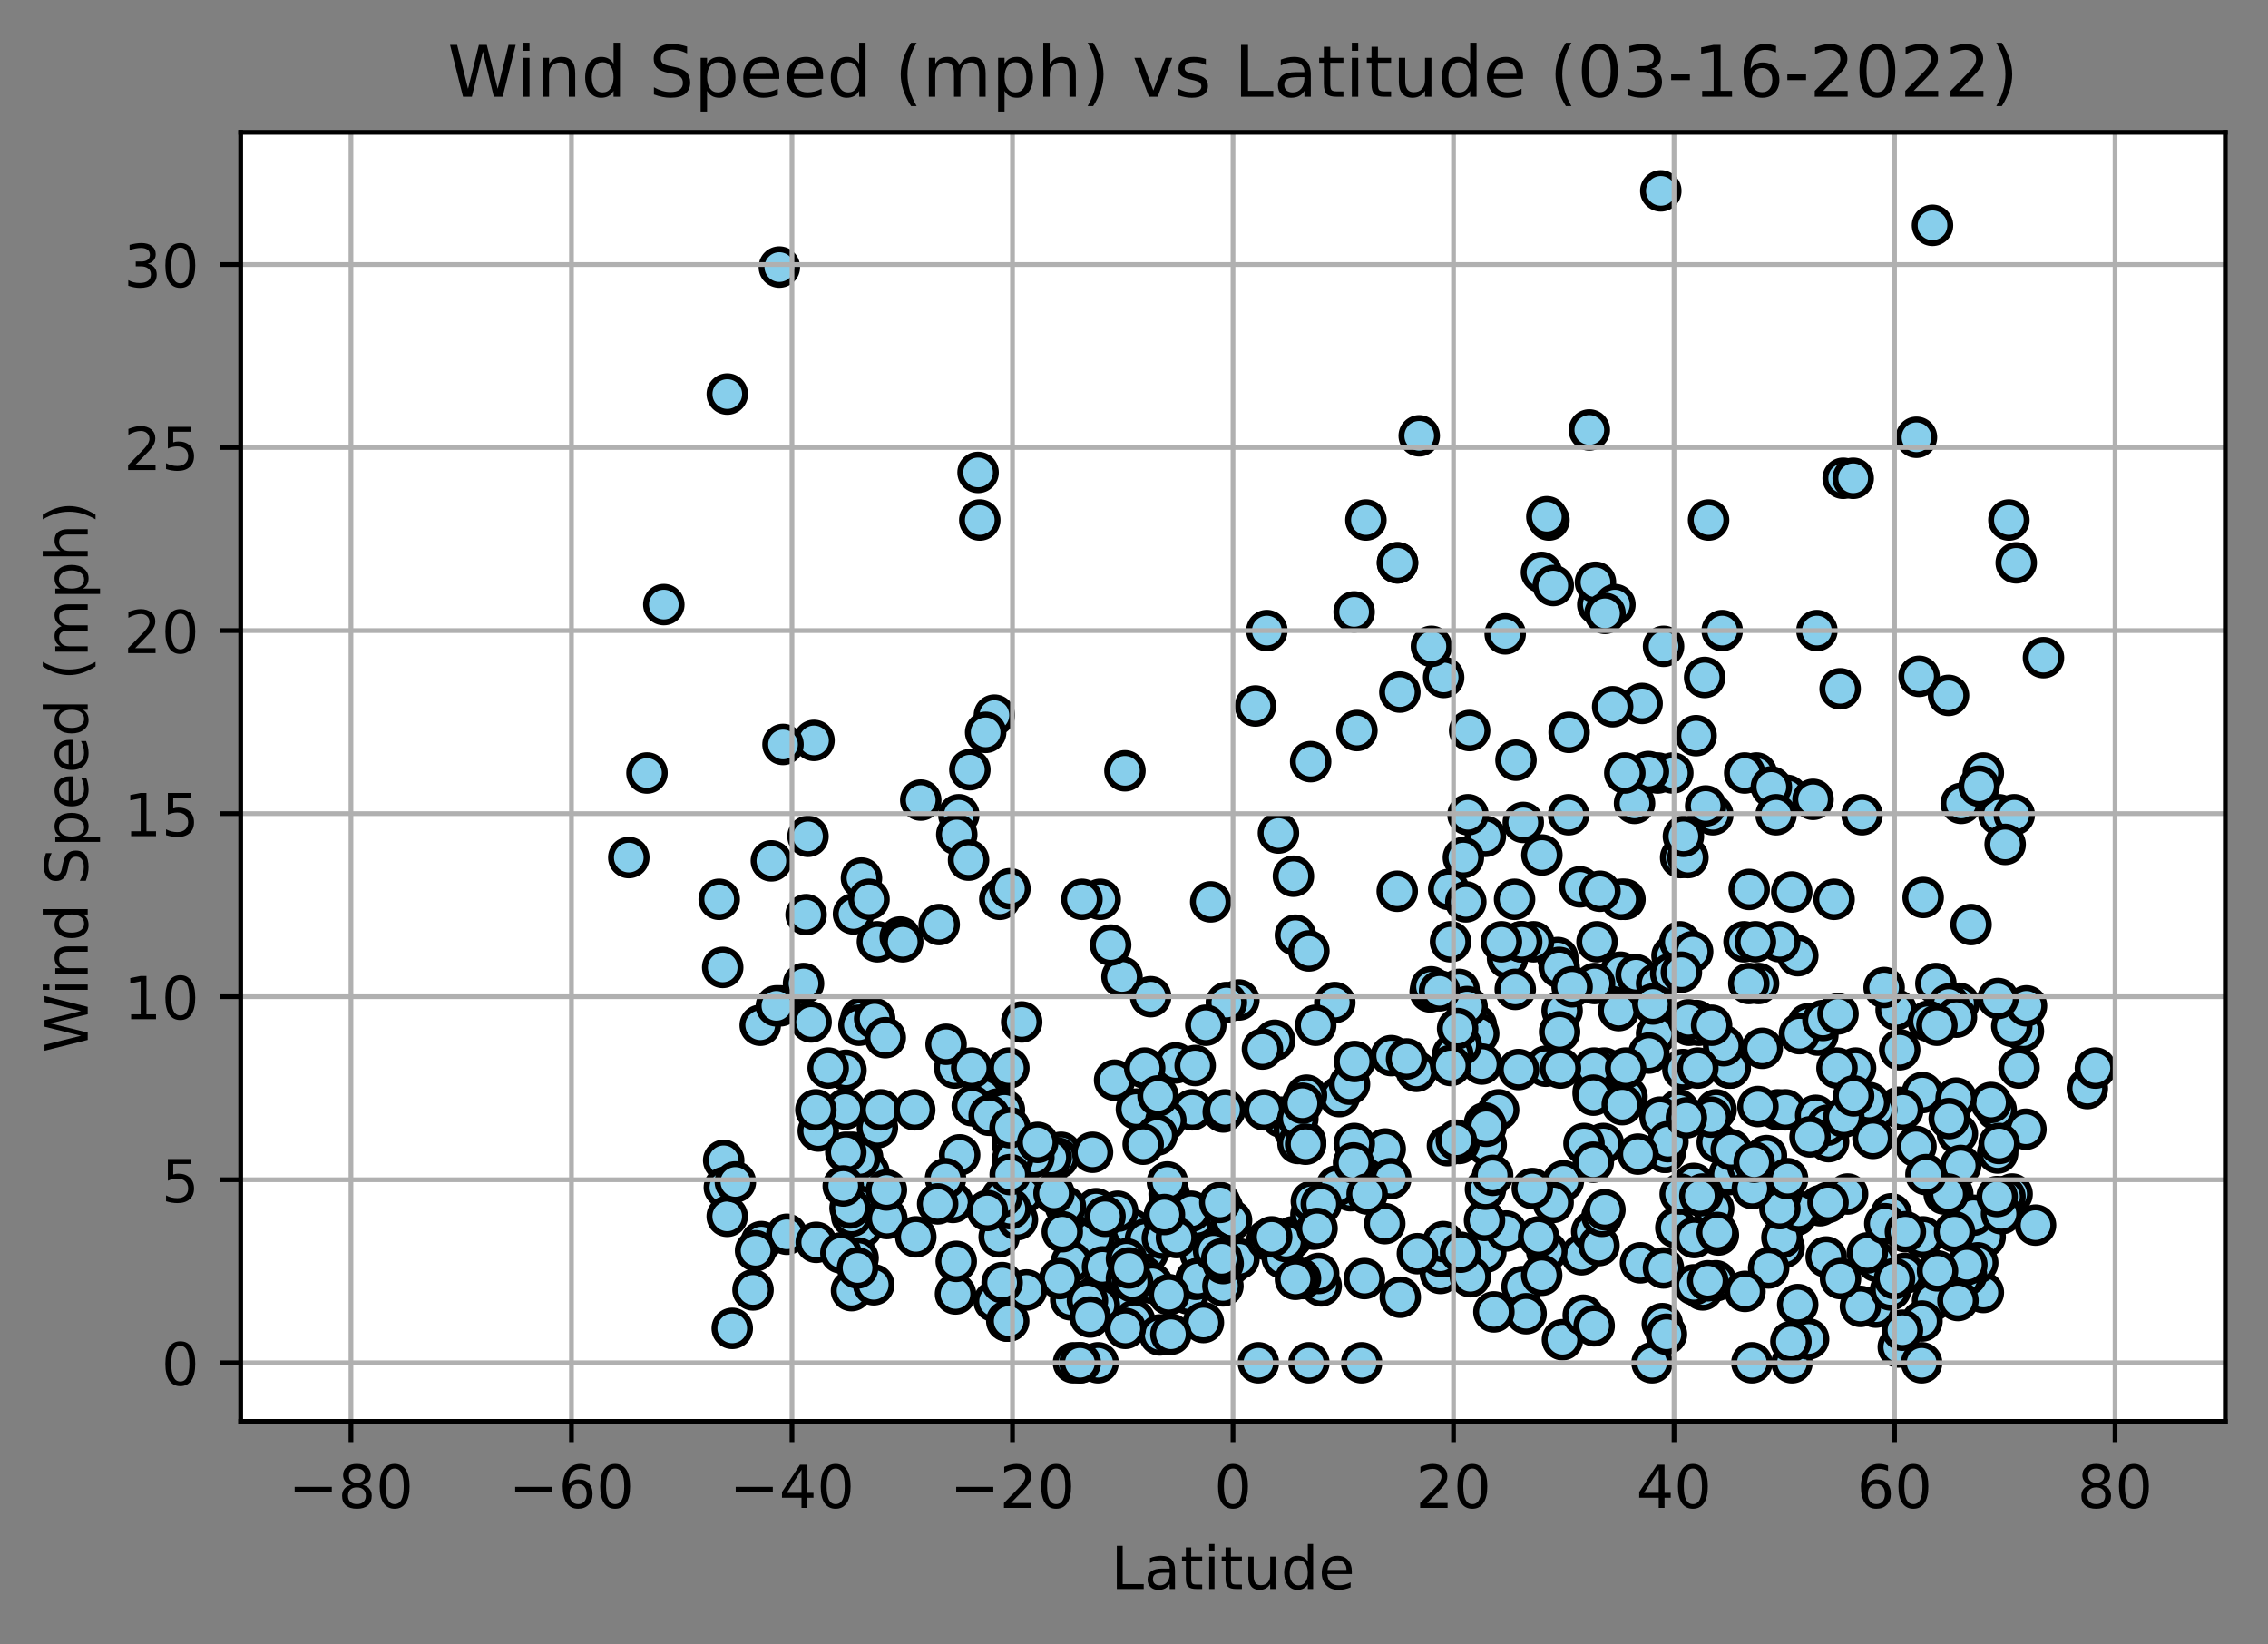 <?xml version="1.0" encoding="utf-8" standalone="no"?>
<!DOCTYPE svg PUBLIC "-//W3C//DTD SVG 1.1//EN"
  "http://www.w3.org/Graphics/SVG/1.1/DTD/svg11.dtd">
<!-- Created with matplotlib (https://matplotlib.org/) -->
<svg height="277.314pt" version="1.1" viewBox="0 0 382.603 277.314" width="382.603pt" xmlns="http://www.w3.org/2000/svg" xmlns:xlink="http://www.w3.org/1999/xlink">
 <rect x="0" y="0" width="382.603" height="277.314" fill="#808080" stroke="none"/>
 <defs>
  <style type="text/css">*{stroke-linecap:butt;stroke-linejoin:round;}</style>
 </defs>
 <g id="figure_1">
  <g id="patch_1">
   <path d="M 0 277.314 
L 382.603 277.314 
L 382.603 0 
L 0 0 
z
" style="fill:none;"/>
  </g>
  <g id="axes_1">
   <g id="patch_2">
    <path d="M 40.603 239.758 
L 375.403 239.758 
L 375.403 22.318 
L 40.603 22.318 
z
" style="fill:#ffffff;"/>
   </g>
   <g id="PathCollection_1">
    <defs>
     <path d="M 0 3 
C 0.796 3 1.559 2.684 2.121 2.121 
C 2.684 1.559 3 0.796 3 0 
C 3 -0.796 2.684 -1.559 2.121 -2.121 
C 1.559 -2.684 0.796 -3 0 -3 
C -0.796 -3 -1.559 -2.684 -2.121 -2.121 
C -2.684 -1.559 -3 -0.796 -3 0 
C -3 0.796 -2.684 1.559 -2.121 2.121 
C -1.559 2.684 -0.796 3 0 3 
z
" id="md001b478d1" style="stroke:#000000;"/>
    </defs>
    <g clip-path="url(#p1add305f23)">
     <use style="fill:#87ceeb;stroke:#000000;" x="215.04" xlink:href="#md001b478d1" y="175.47"/>
     <use style="fill:#87ceeb;stroke:#000000;" x="222.881" xlink:href="#md001b478d1" y="216.906"/>
     <use style="fill:#87ceeb;stroke:#000000;" x="282.061" xlink:href="#md001b478d1" y="161.205"/>
     <use style="fill:#87ceeb;stroke:#000000;" x="311.686" xlink:href="#md001b478d1" y="201.406"/>
     <use style="fill:#87ceeb;stroke:#000000;" x="160.759" xlink:href="#md001b478d1" y="202.826"/>
     <use style="fill:#87ceeb;stroke:#000000;" x="220.248" xlink:href="#md001b478d1" y="192.575"/>
     <use style="fill:#87ceeb;stroke:#000000;" x="249.063" xlink:href="#md001b478d1" y="172.938"/>
     <use style="fill:#87ceeb;stroke:#000000;" x="145.259" xlink:href="#md001b478d1" y="171.703"/>
     <use style="fill:#87ceeb;stroke:#000000;" x="167.752" xlink:href="#md001b478d1" y="120.633"/>
     <use style="fill:#87ceeb;stroke:#000000;" x="262.784" xlink:href="#md001b478d1" y="161.513"/>
     <use style="fill:#87ceeb;stroke:#000000;" x="128.427" xlink:href="#md001b478d1" y="209.434"/>
     <use style="fill:#87ceeb;stroke:#000000;" x="340.604" xlink:href="#md001b478d1" y="180.163"/>
     <use style="fill:#87ceeb;stroke:#000000;" x="280.636" xlink:href="#md001b478d1" y="109.023"/>
     <use style="fill:#87ceeb;stroke:#000000;" x="299.919" xlink:href="#md001b478d1" y="187.203"/>
     <use style="fill:#87ceeb;stroke:#000000;" x="334.582" xlink:href="#md001b478d1" y="130.39"/>
     <use style="fill:#87ceeb;stroke:#000000;" x="161.892" xlink:href="#md001b478d1" y="194.799"/>
     <use style="fill:#87ceeb;stroke:#000000;" x="144.901" xlink:href="#md001b478d1" y="172.938"/>
     <use style="fill:#87ceeb;stroke:#000000;" x="109.144" xlink:href="#md001b478d1" y="130.39"/>
     <use style="fill:#87ceeb;stroke:#000000;" x="320.236" xlink:href="#md001b478d1" y="227.219"/>
     <use style="fill:#87ceeb;stroke:#000000;" x="131.619" xlink:href="#md001b478d1" y="169.665"/>
     <use style="fill:#87ceeb;stroke:#000000;" x="218.529" xlink:href="#md001b478d1" y="157.746"/>
     <use style="fill:#87ceeb;stroke:#000000;" x="289.883" xlink:href="#md001b478d1" y="208.323"/>
     <use style="fill:#87ceeb;stroke:#000000;" x="244.392" xlink:href="#md001b478d1" y="150.027"/>
     <use style="fill:#87ceeb;stroke:#000000;" x="121.919" xlink:href="#md001b478d1" y="163.181"/>
     <use style="fill:#87ceeb;stroke:#000000;" x="145.414" xlink:href="#md001b478d1" y="207.087"/>
     <use style="fill:#87ceeb;stroke:#000000;" x="106.075" xlink:href="#md001b478d1" y="144.655"/>
     <use style="fill:#87ceeb;stroke:#000000;" x="164.999" xlink:href="#md001b478d1" y="79.69"/>
     <use style="fill:#87ceeb;stroke:#000000;" x="185.007" xlink:href="#md001b478d1" y="218.388"/>
     <use style="fill:#87ceeb;stroke:#000000;" x="303.037" xlink:href="#md001b478d1" y="204.988"/>
     <use style="fill:#87ceeb;stroke:#000000;" x="332.511" xlink:href="#md001b478d1" y="155.956"/>
     <use style="fill:#87ceeb;stroke:#000000;" x="168.571" xlink:href="#md001b478d1" y="187.203"/>
     <use style="fill:#87ceeb;stroke:#000000;" x="168.276" xlink:href="#md001b478d1" y="186.215"/>
     <use style="fill:#87ceeb;stroke:#000000;" x="334.891" xlink:href="#md001b478d1" y="208.631"/>
     <use style="fill:#87ceeb;stroke:#000000;" x="320.34" xlink:href="#md001b478d1" y="186.771"/>
     <use style="fill:#87ceeb;stroke:#000000;" x="287.239" xlink:href="#md001b478d1" y="217.586"/>
     <use style="fill:#87ceeb;stroke:#000000;" x="185.603" xlink:href="#md001b478d1" y="151.695"/>
     <use style="fill:#87ceeb;stroke:#000000;" x="319.869" xlink:href="#md001b478d1" y="170.344"/>
     <use style="fill:#87ceeb;stroke:#000000;" x="145.525" xlink:href="#md001b478d1" y="195.231"/>
     <use style="fill:#87ceeb;stroke:#000000;" x="315.493" xlink:href="#md001b478d1" y="187.203"/>
     <use style="fill:#87ceeb;stroke:#000000;" x="324.28" xlink:href="#md001b478d1" y="184.3"/>
     <use style="fill:#87ceeb;stroke:#000000;" x="235.757" xlink:href="#md001b478d1" y="94.943"/>
     <use style="fill:#87ceeb;stroke:#000000;" x="352.123" xlink:href="#md001b478d1" y="183.621"/>
     <use style="fill:#87ceeb;stroke:#000000;" x="274.126" xlink:href="#md001b478d1" y="151.695"/>
     <use style="fill:#87ceeb;stroke:#000000;" x="266.798" xlink:href="#md001b478d1" y="211.657"/>
     <use style="fill:#87ceeb;stroke:#000000;" x="284.954" xlink:href="#md001b478d1" y="172.938"/>
     <use style="fill:#87ceeb;stroke:#000000;" x="201.906" xlink:href="#md001b478d1" y="205.42"/>
     <use style="fill:#87ceeb;stroke:#000000;" x="213.715" xlink:href="#md001b478d1" y="106.368"/>
     <use style="fill:#87ceeb;stroke:#000000;" x="128.247" xlink:href="#md001b478d1" y="172.938"/>
     <use style="fill:#87ceeb;stroke:#000000;" x="121.327" xlink:href="#md001b478d1" y="151.695"/>
     <use style="fill:#87ceeb;stroke:#000000;" x="283.39" xlink:href="#md001b478d1" y="158.858"/>
     <use style="fill:#87ceeb;stroke:#000000;" x="200.47" xlink:href="#md001b478d1" y="218.265"/>
     <use style="fill:#87ceeb;stroke:#000000;" x="296.663" xlink:href="#md001b478d1" y="165.898"/>
     <use style="fill:#87ceeb;stroke:#000000;" x="161.056" xlink:href="#md001b478d1" y="180.163"/>
     <use style="fill:#87ceeb;stroke:#000000;" x="122.085" xlink:href="#md001b478d1" y="195.725"/>
     <use style="fill:#87ceeb;stroke:#000000;" x="305.005" xlink:href="#md001b478d1" y="172.691"/>
     <use style="fill:#87ceeb;stroke:#000000;" x="310.94" xlink:href="#md001b478d1" y="80.678"/>
     <use style="fill:#87ceeb;stroke:#000000;" x="319.052" xlink:href="#md001b478d1" y="204.741"/>
     <use style="fill:#87ceeb;stroke:#000000;" x="168.557" xlink:href="#md001b478d1" y="208.631"/>
     <use style="fill:#87ceeb;stroke:#000000;" x="341.341" xlink:href="#md001b478d1" y="173.926"/>
     <use style="fill:#87ceeb;stroke:#000000;" x="286.304" xlink:href="#md001b478d1" y="201.406"/>
     <use style="fill:#87ceeb;stroke:#000000;" x="190.439" xlink:href="#md001b478d1" y="208.631"/>
     <use style="fill:#87ceeb;stroke:#000000;" x="326.007" xlink:href="#md001b478d1" y="38.007"/>
     <use style="fill:#87ceeb;stroke:#000000;" x="339.381" xlink:href="#md001b478d1" y="173.123"/>
     <use style="fill:#87ceeb;stroke:#000000;" x="291.693" xlink:href="#md001b478d1" y="198.133"/>
     <use style="fill:#87ceeb;stroke:#000000;" x="252.817" xlink:href="#md001b478d1" y="187.203"/>
     <use style="fill:#87ceeb;stroke:#000000;" x="269.538" xlink:href="#md001b478d1" y="101.983"/>
     <use style="fill:#87ceeb;stroke:#000000;" x="330.205" xlink:href="#md001b478d1" y="191.217"/>
     <use style="fill:#87ceeb;stroke:#000000;" x="296.304" xlink:href="#md001b478d1" y="130.39"/>
     <use style="fill:#87ceeb;stroke:#000000;" x="323.3" xlink:href="#md001b478d1" y="73.762"/>
     <use style="fill:#87ceeb;stroke:#000000;" x="254.317" xlink:href="#md001b478d1" y="161.637"/>
     <use style="fill:#87ceeb;stroke:#000000;" x="170.19" xlink:href="#md001b478d1" y="180.163"/>
     <use style="fill:#87ceeb;stroke:#000000;" x="336.746" xlink:href="#md001b478d1" y="187.203"/>
     <use style="fill:#87ceeb;stroke:#000000;" x="143.984" xlink:href="#md001b478d1" y="154.165"/>
     <use style="fill:#87ceeb;stroke:#000000;" x="249.454" xlink:href="#md001b478d1" y="174.358"/>
     <use style="fill:#87ceeb;stroke:#000000;" x="250.721" xlink:href="#md001b478d1" y="193.131"/>
     <use style="fill:#87ceeb;stroke:#000000;" x="148.018" xlink:href="#md001b478d1" y="158.858"/>
     <use style="fill:#87ceeb;stroke:#000000;" x="341.768" xlink:href="#md001b478d1" y="190.476"/>
     <use style="fill:#87ceeb;stroke:#000000;" x="302.304" xlink:href="#md001b478d1" y="229.874"/>
     <use style="fill:#87ceeb;stroke:#000000;" x="144.916" xlink:href="#md001b478d1" y="201.406"/>
     <use style="fill:#87ceeb;stroke:#000000;" x="250.659" xlink:href="#md001b478d1" y="211.225"/>
     <use style="fill:#87ceeb;stroke:#000000;" x="247.921" xlink:href="#md001b478d1" y="123.226"/>
     <use style="fill:#87ceeb;stroke:#000000;" x="206.238" xlink:href="#md001b478d1" y="203.753"/>
     <use style="fill:#87ceeb;stroke:#000000;" x="219.77" xlink:href="#md001b478d1" y="215.671"/>
     <use style="fill:#87ceeb;stroke:#000000;" x="191.71" xlink:href="#md001b478d1" y="187.079"/>
     <use style="fill:#87ceeb;stroke:#000000;" x="222.45" xlink:href="#md001b478d1" y="214.807"/>
     <use style="fill:#87ceeb;stroke:#000000;" x="326.011" xlink:href="#md001b478d1" y="219.376"/>
     <use style="fill:#87ceeb;stroke:#000000;" x="144.757" xlink:href="#md001b478d1" y="212.213"/>
     <use style="fill:#87ceeb;stroke:#000000;" x="161.751" xlink:href="#md001b478d1" y="137.43"/>
     <use style="fill:#87ceeb;stroke:#000000;" x="289.096" xlink:href="#md001b478d1" y="203.876"/>
     <use style="fill:#87ceeb;stroke:#000000;" x="308.071" xlink:href="#md001b478d1" y="212.028"/>
     <use style="fill:#87ceeb;stroke:#000000;" x="197.224" xlink:href="#md001b478d1" y="201.406"/>
     <use style="fill:#87ceeb;stroke:#000000;" x="254.096" xlink:href="#md001b478d1" y="207.643"/>
     <use style="fill:#87ceeb;stroke:#000000;" x="143.773" xlink:href="#md001b478d1" y="194.366"/>
     <use style="fill:#87ceeb;stroke:#000000;" x="294.829" xlink:href="#md001b478d1" y="196.713"/>
     <use style="fill:#87ceeb;stroke:#000000;" x="244.7" xlink:href="#md001b478d1" y="158.858"/>
     <use style="fill:#87ceeb;stroke:#000000;" x="279.644" xlink:href="#md001b478d1" y="130.39"/>
     <use style="fill:#87ceeb;stroke:#000000;" x="301.189" xlink:href="#md001b478d1" y="187.203"/>
     <use style="fill:#87ceeb;stroke:#000000;" x="188.916" xlink:href="#md001b478d1" y="216.721"/>
     <use style="fill:#87ceeb;stroke:#000000;" x="264.702" xlink:href="#md001b478d1" y="123.535"/>
     <use style="fill:#87ceeb;stroke:#000000;" x="329.428" xlink:href="#md001b478d1" y="201.406"/>
     <use style="fill:#87ceeb;stroke:#000000;" x="289.692" xlink:href="#md001b478d1" y="192.699"/>
     <use style="fill:#87ceeb;stroke:#000000;" x="239.419" xlink:href="#md001b478d1" y="73.515"/>
     <use style="fill:#87ceeb;stroke:#000000;" x="182.521" xlink:href="#md001b478d1" y="151.695"/>
     <use style="fill:#87ceeb;stroke:#000000;" x="316.593" xlink:href="#md001b478d1" y="212.769"/>
     <use style="fill:#87ceeb;stroke:#000000;" x="294.323" xlink:href="#md001b478d1" y="130.39"/>
     <use style="fill:#87ceeb;stroke:#000000;" x="344.726" xlink:href="#md001b478d1" y="110.937"/>
     <use style="fill:#87ceeb;stroke:#000000;" x="306.304" xlink:href="#md001b478d1" y="188.129"/>
     <use style="fill:#87ceeb;stroke:#000000;" x="142.717" xlink:href="#md001b478d1" y="180.533"/>
     <use style="fill:#87ceeb;stroke:#000000;" x="138.036" xlink:href="#md001b478d1" y="190.785"/>
     <use style="fill:#87ceeb;stroke:#000000;" x="180.623" xlink:href="#md001b478d1" y="219.253"/>
     <use style="fill:#87ceeb;stroke:#000000;" x="165.843" xlink:href="#md001b478d1" y="184.856"/>
     <use style="fill:#87ceeb;stroke:#000000;" x="263.747" xlink:href="#md001b478d1" y="199.183"/>
     <use style="fill:#87ceeb;stroke:#000000;" x="317.847" xlink:href="#md001b478d1" y="166.577"/>
     <use style="fill:#87ceeb;stroke:#000000;" x="326.579" xlink:href="#md001b478d1" y="165.898"/>
     <use style="fill:#87ceeb;stroke:#000000;" x="206.628" xlink:href="#md001b478d1" y="205.173"/>
     <use style="fill:#87ceeb;stroke:#000000;" x="291.741" xlink:href="#md001b478d1" y="180.163"/>
     <use style="fill:#87ceeb;stroke:#000000;" x="339.437" xlink:href="#md001b478d1" y="201.406"/>
     <use style="fill:#87ceeb;stroke:#000000;" x="170.791" xlink:href="#md001b478d1" y="193.008"/>
     <use style="fill:#87ceeb;stroke:#000000;" x="122.195" xlink:href="#md001b478d1" y="200.295"/>
     <use style="fill:#87ceeb;stroke:#000000;" x="170.044" xlink:href="#md001b478d1" y="222.835"/>
     <use style="fill:#87ceeb;stroke:#000000;" x="270.623" xlink:href="#md001b478d1" y="180.163"/>
     <use style="fill:#87ceeb;stroke:#000000;" x="255.743" xlink:href="#md001b478d1" y="128.228"/>
     <use style="fill:#87ceeb;stroke:#000000;" x="151.866" xlink:href="#md001b478d1" y="158.055"/>
     <use style="fill:#87ceeb;stroke:#000000;" x="308.474" xlink:href="#md001b478d1" y="192.575"/>
     <use style="fill:#87ceeb;stroke:#000000;" x="332.924" xlink:href="#md001b478d1" y="204.988"/>
     <use style="fill:#87ceeb;stroke:#000000;" x="353.49" xlink:href="#md001b478d1" y="180.163"/>
     <use style="fill:#87ceeb;stroke:#000000;" x="273.351" xlink:href="#md001b478d1" y="163.984"/>
     <use style="fill:#87ceeb;stroke:#000000;" x="146.595" xlink:href="#md001b478d1" y="197.701"/>
     <use style="fill:#87ceeb;stroke:#000000;" x="276.002" xlink:href="#md001b478d1" y="164.416"/>
     <use style="fill:#87ceeb;stroke:#000000;" x="261.308" xlink:href="#md001b478d1" y="87.718"/>
     <use style="fill:#87ceeb;stroke:#000000;" x="338.234" xlink:href="#md001b478d1" y="201.838"/>
     <use style="fill:#87ceeb;stroke:#000000;" x="147.553" xlink:href="#md001b478d1" y="171.826"/>
     <use style="fill:#87ceeb;stroke:#000000;" x="145.011" xlink:href="#md001b478d1" y="195.478"/>
     <use style="fill:#87ceeb;stroke:#000000;" x="202.485" xlink:href="#md001b478d1" y="211.472"/>
     <use style="fill:#87ceeb;stroke:#000000;" x="216.141" xlink:href="#md001b478d1" y="188.438"/>
     <use style="fill:#87ceeb;stroke:#000000;" x="260.939" xlink:href="#md001b478d1" y="211.101"/>
     <use style="fill:#87ceeb;stroke:#000000;" x="178.994" xlink:href="#md001b478d1" y="194.366"/>
     <use style="fill:#87ceeb;stroke:#000000;" x="286.128" xlink:href="#md001b478d1" y="124.091"/>
     <use style="fill:#87ceeb;stroke:#000000;" x="330.484" xlink:href="#md001b478d1" y="169.233"/>
     <use style="fill:#87ceeb;stroke:#000000;" x="250.58" xlink:href="#md001b478d1" y="141.073"/>
     <use style="fill:#87ceeb;stroke:#000000;" x="135.553" xlink:href="#md001b478d1" y="165.898"/>
     <use style="fill:#87ceeb;stroke:#000000;" x="324.229" xlink:href="#md001b478d1" y="222.835"/>
     <use style="fill:#87ceeb;stroke:#000000;" x="337.188" xlink:href="#md001b478d1" y="137.43"/>
     <use style="fill:#87ceeb;stroke:#000000;" x="201.741" xlink:href="#md001b478d1" y="215.795"/>
     <use style="fill:#87ceeb;stroke:#000000;" x="341.861" xlink:href="#md001b478d1" y="169.665"/>
     <use style="fill:#87ceeb;stroke:#000000;" x="302.266" xlink:href="#md001b478d1" y="150.46"/>
     <use style="fill:#87ceeb;stroke:#000000;" x="280.421" xlink:href="#md001b478d1" y="223.267"/>
     <use style="fill:#87ceeb;stroke:#000000;" x="276.741" xlink:href="#md001b478d1" y="213.016"/>
     <use style="fill:#87ceeb;stroke:#000000;" x="289.473" xlink:href="#md001b478d1" y="216.042"/>
     <use style="fill:#87ceeb;stroke:#000000;" x="321.002" xlink:href="#md001b478d1" y="187.203"/>
     <use style="fill:#87ceeb;stroke:#000000;" x="303.283" xlink:href="#md001b478d1" y="161.205"/>
     <use style="fill:#87ceeb;stroke:#000000;" x="334.585" xlink:href="#md001b478d1" y="218.018"/>
     <use style="fill:#87ceeb;stroke:#000000;" x="282.706" xlink:href="#md001b478d1" y="207.087"/>
     <use style="fill:#87ceeb;stroke:#000000;" x="320.936" xlink:href="#md001b478d1" y="224.378"/>
     <use style="fill:#87ceeb;stroke:#000000;" x="333.636" xlink:href="#md001b478d1" y="213.016"/>
     <use style="fill:#87ceeb;stroke:#000000;" x="283.177" xlink:href="#md001b478d1" y="187.203"/>
     <use style="fill:#87ceeb;stroke:#000000;" x="152.29" xlink:href="#md001b478d1" y="158.858"/>
     <use style="fill:#87ceeb;stroke:#000000;" x="321.308" xlink:href="#md001b478d1" y="214.807"/>
     <use style="fill:#87ceeb;stroke:#000000;" x="328.601" xlink:href="#md001b478d1" y="201.406"/>
     <use style="fill:#87ceeb;stroke:#000000;" x="185.249" xlink:href="#md001b478d1" y="229.874"/>
     <use style="fill:#87ceeb;stroke:#000000;" x="328.707" xlink:href="#md001b478d1" y="117.298"/>
     <use style="fill:#87ceeb;stroke:#000000;" x="168.261" xlink:href="#md001b478d1" y="187.079"/>
     <use style="fill:#87ceeb;stroke:#000000;" x="283.516" xlink:href="#md001b478d1" y="144.655"/>
     <use style="fill:#87ceeb;stroke:#000000;" x="274.467" xlink:href="#md001b478d1" y="184.98"/>
     <use style="fill:#87ceeb;stroke:#000000;" x="246.149" xlink:href="#md001b478d1" y="192.884"/>
     <use style="fill:#87ceeb;stroke:#000000;" x="178.498" xlink:href="#md001b478d1" y="195.354"/>
     <use style="fill:#87ceeb;stroke:#000000;" x="324.171" xlink:href="#md001b478d1" y="229.874"/>
     <use style="fill:#87ceeb;stroke:#000000;" x="182.245" xlink:href="#md001b478d1" y="229.874"/>
     <use style="fill:#87ceeb;stroke:#000000;" x="208.995" xlink:href="#md001b478d1" y="168.677"/>
     <use style="fill:#87ceeb;stroke:#000000;" x="285.822" xlink:href="#md001b478d1" y="208.755"/>
     <use style="fill:#87ceeb;stroke:#000000;" x="308.257" xlink:href="#md001b478d1" y="189.797"/>
     <use style="fill:#87ceeb;stroke:#000000;" x="246.137" xlink:href="#md001b478d1" y="166.886"/>
     <use style="fill:#87ceeb;stroke:#000000;" x="273.072" xlink:href="#md001b478d1" y="170.468"/>
     <use style="fill:#87ceeb;stroke:#000000;" x="202.64" xlink:href="#md001b478d1" y="215.486"/>
     <use style="fill:#87ceeb;stroke:#000000;" x="279.466" xlink:href="#md001b478d1" y="165.898"/>
     <use style="fill:#87ceeb;stroke:#000000;" x="335.878" xlink:href="#md001b478d1" y="185.968"/>
     <use style="fill:#87ceeb;stroke:#000000;" x="172.552" xlink:href="#md001b478d1" y="201.406"/>
     <use style="fill:#87ceeb;stroke:#000000;" x="167.703" xlink:href="#md001b478d1" y="219.5"/>
     <use style="fill:#87ceeb;stroke:#000000;" x="137.319" xlink:href="#md001b478d1" y="124.894"/>
     <use style="fill:#87ceeb;stroke:#000000;" x="328.759" xlink:href="#md001b478d1" y="169.356"/>
     <use style="fill:#87ceeb;stroke:#000000;" x="330.046" xlink:href="#md001b478d1" y="171.579"/>
     <use style="fill:#87ceeb;stroke:#000000;" x="286.18" xlink:href="#md001b478d1" y="172.135"/>
     <use style="fill:#87ceeb;stroke:#000000;" x="200.934" xlink:href="#md001b478d1" y="204.309"/>
     <use style="fill:#87ceeb;stroke:#000000;" x="285.545" xlink:href="#md001b478d1" y="160.525"/>
     <use style="fill:#87ceeb;stroke:#000000;" x="201.13" xlink:href="#md001b478d1" y="187.203"/>
     <use style="fill:#87ceeb;stroke:#000000;" x="161.407" xlink:href="#md001b478d1" y="140.764"/>
     <use style="fill:#87ceeb;stroke:#000000;" x="285.736" xlink:href="#md001b478d1" y="199.615"/>
     <use style="fill:#87ceeb;stroke:#000000;" x="305.102" xlink:href="#md001b478d1" y="225.861"/>
     <use style="fill:#87ceeb;stroke:#000000;" x="206.36" xlink:href="#md001b478d1" y="187.573"/>
     <use style="fill:#87ceeb;stroke:#000000;" x="315.004" xlink:href="#md001b478d1" y="211.348"/>
     <use style="fill:#87ceeb;stroke:#000000;" x="268.763" xlink:href="#md001b478d1" y="184.177"/>
     <use style="fill:#87ceeb;stroke:#000000;" x="148.018" xlink:href="#md001b478d1" y="190.229"/>
     <use style="fill:#87ceeb;stroke:#000000;" x="169.439" xlink:href="#md001b478d1" y="187.203"/>
     <use style="fill:#87ceeb;stroke:#000000;" x="260.115" xlink:href="#md001b478d1" y="144.222"/>
     <use style="fill:#87ceeb;stroke:#000000;" x="218.34" xlink:href="#md001b478d1" y="190.661"/>
     <use style="fill:#87ceeb;stroke:#000000;" x="206.887" xlink:href="#md001b478d1" y="169.109"/>
     <use style="fill:#87ceeb;stroke:#000000;" x="325.276" xlink:href="#md001b478d1" y="172.259"/>
     <use style="fill:#87ceeb;stroke:#000000;" x="295.02" xlink:href="#md001b478d1" y="165.898"/>
     <use style="fill:#87ceeb;stroke:#000000;" x="277.017" xlink:href="#md001b478d1" y="118.657"/>
     <use style="fill:#87ceeb;stroke:#000000;" x="193.656" xlink:href="#md001b478d1" y="211.348"/>
     <use style="fill:#87ceeb;stroke:#000000;" x="181.095" xlink:href="#md001b478d1" y="229.874"/>
     <use style="fill:#87ceeb;stroke:#000000;" x="297.283" xlink:href="#md001b478d1" y="176.828"/>
     <use style="fill:#87ceeb;stroke:#000000;" x="243.54" xlink:href="#md001b478d1" y="114.272"/>
     <use style="fill:#87ceeb;stroke:#000000;" x="164.014" xlink:href="#md001b478d1" y="186.524"/>
     <use style="fill:#87ceeb;stroke:#000000;" x="313.033" xlink:href="#md001b478d1" y="180.163"/>
     <use style="fill:#87ceeb;stroke:#000000;" x="343.387" xlink:href="#md001b478d1" y="206.655"/>
     <use style="fill:#87ceeb;stroke:#000000;" x="190.891" xlink:href="#md001b478d1" y="207.334"/>
     <use style="fill:#87ceeb;stroke:#000000;" x="320.471" xlink:href="#md001b478d1" y="177.075"/>
     <use style="fill:#87ceeb;stroke:#000000;" x="171.64" xlink:href="#md001b478d1" y="205.729"/>
     <use style="fill:#87ceeb;stroke:#000000;" x="145.327" xlink:href="#md001b478d1" y="148.113"/>
     <use style="fill:#87ceeb;stroke:#000000;" x="243.002" xlink:href="#md001b478d1" y="214.807"/>
     <use style="fill:#87ceeb;stroke:#000000;" x="132.09" xlink:href="#md001b478d1" y="125.573"/>
     <use style="fill:#87ceeb;stroke:#000000;" x="177.344" xlink:href="#md001b478d1" y="195.231"/>
     <use style="fill:#87ceeb;stroke:#000000;" x="143.678" xlink:href="#md001b478d1" y="205.173"/>
     <use style="fill:#87ceeb;stroke:#000000;" x="269.151" xlink:href="#md001b478d1" y="98.216"/>
     <use style="fill:#87ceeb;stroke:#000000;" x="331.749" xlink:href="#md001b478d1" y="215.115"/>
     <use style="fill:#87ceeb;stroke:#000000;" x="264.618" xlink:href="#md001b478d1" y="137.43"/>
     <use style="fill:#87ceeb;stroke:#000000;" x="284.75" xlink:href="#md001b478d1" y="144.655"/>
     <use style="fill:#87ceeb;stroke:#000000;" x="280.17" xlink:href="#md001b478d1" y="32.202"/>
     <use style="fill:#87ceeb;stroke:#000000;" x="279.458" xlink:href="#md001b478d1" y="174.358"/>
     <use style="fill:#87ceeb;stroke:#000000;" x="189.276" xlink:href="#md001b478d1" y="164.786"/>
     <use style="fill:#87ceeb;stroke:#000000;" x="234.694" xlink:href="#md001b478d1" y="178.063"/>
     <use style="fill:#87ceeb;stroke:#000000;" x="159.506" xlink:href="#md001b478d1" y="198.813"/>
     <use style="fill:#87ceeb;stroke:#000000;" x="306.667" xlink:href="#md001b478d1" y="174.605"/>
     <use style="fill:#87ceeb;stroke:#000000;" x="189.635" xlink:href="#md001b478d1" y="219.932"/>
     <use style="fill:#87ceeb;stroke:#000000;" x="127.031" xlink:href="#md001b478d1" y="217.586"/>
     <use style="fill:#87ceeb;stroke:#000000;" x="247.28" xlink:href="#md001b478d1" y="152.127"/>
     <use style="fill:#87ceeb;stroke:#000000;" x="192.823" xlink:href="#md001b478d1" y="215.239"/>
     <use style="fill:#87ceeb;stroke:#000000;" x="331.033" xlink:href="#md001b478d1" y="215.671"/>
     <use style="fill:#87ceeb;stroke:#000000;" x="188.558" xlink:href="#md001b478d1" y="204.309"/>
     <use style="fill:#87ceeb;stroke:#000000;" x="310.427" xlink:href="#md001b478d1" y="116.186"/>
     <use style="fill:#87ceeb;stroke:#000000;" x="303.572" xlink:href="#md001b478d1" y="174.358"/>
     <use style="fill:#87ceeb;stroke:#000000;" x="270.486" xlink:href="#md001b478d1" y="192.884"/>
     <use style="fill:#87ceeb;stroke:#000000;" x="159.603" xlink:href="#md001b478d1" y="176.149"/>
     <use style="fill:#87ceeb;stroke:#000000;" x="219.394" xlink:href="#md001b478d1" y="215.671"/>
     <use style="fill:#87ceeb;stroke:#000000;" x="286.589" xlink:href="#md001b478d1" y="172.938"/>
     <use style="fill:#87ceeb;stroke:#000000;" x="189.775" xlink:href="#md001b478d1" y="130.019"/>
     <use style="fill:#87ceeb;stroke:#000000;" x="220.807" xlink:href="#md001b478d1" y="229.874"/>
     <use style="fill:#87ceeb;stroke:#000000;" x="307.051" xlink:href="#md001b478d1" y="203.382"/>
     <use style="fill:#87ceeb;stroke:#000000;" x="339.799" xlink:href="#md001b478d1" y="137.43"/>
     <use style="fill:#87ceeb;stroke:#000000;" x="259.556" xlink:href="#md001b478d1" y="208.631"/>
     <use style="fill:#87ceeb;stroke:#000000;" x="326.75" xlink:href="#md001b478d1" y="172.938"/>
     <use style="fill:#87ceeb;stroke:#000000;" x="300.968" xlink:href="#md001b478d1" y="210.422"/>
     <use style="fill:#87ceeb;stroke:#000000;" x="191.4" xlink:href="#md001b478d1" y="222.711"/>
     <use style="fill:#87ceeb;stroke:#000000;" x="300.6" xlink:href="#md001b478d1" y="208.755"/>
     <use style="fill:#87ceeb;stroke:#000000;" x="170.453" xlink:href="#md001b478d1" y="203.876"/>
     <use style="fill:#87ceeb;stroke:#000000;" x="218.068" xlink:href="#md001b478d1" y="208.631"/>
     <use style="fill:#87ceeb;stroke:#000000;" x="172.353" xlink:href="#md001b478d1" y="172.382"/>
     <use style="fill:#87ceeb;stroke:#000000;" x="142.593" xlink:href="#md001b478d1" y="187.079"/>
     <use style="fill:#87ceeb;stroke:#000000;" x="330.763" xlink:href="#md001b478d1" y="196.589"/>
     <use style="fill:#87ceeb;stroke:#000000;" x="268.517" xlink:href="#md001b478d1" y="207.767"/>
     <use style="fill:#87ceeb;stroke:#000000;" x="263.028" xlink:href="#md001b478d1" y="163.181"/>
     <use style="fill:#87ceeb;stroke:#000000;" x="291.889" xlink:href="#md001b478d1" y="180.163"/>
     <use style="fill:#87ceeb;stroke:#000000;" x="283.895" xlink:href="#md001b478d1" y="180.41"/>
     <use style="fill:#87ceeb;stroke:#000000;" x="316.436" xlink:href="#md001b478d1" y="220.488"/>
     <use style="fill:#87ceeb;stroke:#000000;" x="263.579" xlink:href="#md001b478d1" y="225.984"/>
     <use style="fill:#87ceeb;stroke:#000000;" x="227.843" xlink:href="#md001b478d1" y="200.85"/>
     <use style="fill:#87ceeb;stroke:#000000;" x="169.842" xlink:href="#md001b478d1" y="222.835"/>
     <use style="fill:#87ceeb;stroke:#000000;" x="289.501" xlink:href="#md001b478d1" y="187.203"/>
     <use style="fill:#87ceeb;stroke:#000000;" x="198.333" xlink:href="#md001b478d1" y="179.298"/>
     <use style="fill:#87ceeb;stroke:#000000;" x="323.221" xlink:href="#md001b478d1" y="193.378"/>
     <use style="fill:#87ceeb;stroke:#000000;" x="185.466" xlink:href="#md001b478d1" y="220.179"/>
     <use style="fill:#87ceeb;stroke:#000000;" x="184.567" xlink:href="#md001b478d1" y="208.631"/>
     <use style="fill:#87ceeb;stroke:#000000;" x="168.664" xlink:href="#md001b478d1" y="151.695"/>
     <use style="fill:#87ceeb;stroke:#000000;" x="203.012" xlink:href="#md001b478d1" y="223.082"/>
     <use style="fill:#87ceeb;stroke:#000000;" x="221.614" xlink:href="#md001b478d1" y="207.334"/>
     <use style="fill:#87ceeb;stroke:#000000;" x="221.147" xlink:href="#md001b478d1" y="204.864"/>
     <use style="fill:#87ceeb;stroke:#000000;" x="241.263" xlink:href="#md001b478d1" y="167.318"/>
     <use style="fill:#87ceeb;stroke:#000000;" x="195.644" xlink:href="#md001b478d1" y="225.181"/>
     <use style="fill:#87ceeb;stroke:#000000;" x="284.829" xlink:href="#md001b478d1" y="172.012"/>
     <use style="fill:#87ceeb;stroke:#000000;" x="225.952" xlink:href="#md001b478d1" y="184.98"/>
     <use style="fill:#87ceeb;stroke:#000000;" x="207.761" xlink:href="#md001b478d1" y="205.852"/>
     <use style="fill:#87ceeb;stroke:#000000;" x="327.975" xlink:href="#md001b478d1" y="201.406"/>
     <use style="fill:#87ceeb;stroke:#000000;" x="298.368" xlink:href="#md001b478d1" y="213.88"/>
     <use style="fill:#87ceeb;stroke:#000000;" x="230.428" xlink:href="#md001b478d1" y="87.718"/>
     <use style="fill:#87ceeb;stroke:#000000;" x="317.96" xlink:href="#md001b478d1" y="206.408"/>
     <use style="fill:#87ceeb;stroke:#000000;" x="314.122" xlink:href="#md001b478d1" y="137.43"/>
     <use style="fill:#87ceeb;stroke:#000000;" x="146.601" xlink:href="#md001b478d1" y="151.695"/>
     <use style="fill:#87ceeb;stroke:#000000;" x="281.847" xlink:href="#md001b478d1" y="164.231"/>
     <use style="fill:#87ceeb;stroke:#000000;" x="283.443" xlink:href="#md001b478d1" y="201.406"/>
     <use style="fill:#87ceeb;stroke:#000000;" x="289.688" xlink:href="#md001b478d1" y="207.89"/>
     <use style="fill:#87ceeb;stroke:#000000;" x="280.924" xlink:href="#md001b478d1" y="194.366"/>
     <use style="fill:#87ceeb;stroke:#000000;" x="250.442" xlink:href="#md001b478d1" y="189.426"/>
     <use style="fill:#87ceeb;stroke:#000000;" x="158.438" xlink:href="#md001b478d1" y="155.956"/>
     <use style="fill:#87ceeb;stroke:#000000;" x="247.65" xlink:href="#md001b478d1" y="137.43"/>
     <use style="fill:#87ceeb;stroke:#000000;" x="283.987" xlink:href="#md001b478d1" y="141.073"/>
     <use style="fill:#87ceeb;stroke:#000000;" x="303.39" xlink:href="#md001b478d1" y="204.309"/>
     <use style="fill:#87ceeb;stroke:#000000;" x="218.965" xlink:href="#md001b478d1" y="192.884"/>
     <use style="fill:#87ceeb;stroke:#000000;" x="193.237" xlink:href="#md001b478d1" y="209.002"/>
     <use style="fill:#87ceeb;stroke:#000000;" x="158.183" xlink:href="#md001b478d1" y="203.073"/>
     <use style="fill:#87ceeb;stroke:#000000;" x="272.048" xlink:href="#md001b478d1" y="119.212"/>
     <use style="fill:#87ceeb;stroke:#000000;" x="256.763" xlink:href="#md001b478d1" y="217.03"/>
     <use style="fill:#87ceeb;stroke:#000000;" x="250.436" xlink:href="#md001b478d1" y="205.852"/>
     <use style="fill:#87ceeb;stroke:#000000;" x="268.892" xlink:href="#md001b478d1" y="180.163"/>
     <use style="fill:#87ceeb;stroke:#000000;" x="136.827" xlink:href="#md001b478d1" y="172.382"/>
     <use style="fill:#87ceeb;stroke:#000000;" x="163.921" xlink:href="#md001b478d1" y="180.163"/>
     <use style="fill:#87ceeb;stroke:#000000;" x="278.697" xlink:href="#md001b478d1" y="229.874"/>
     <use style="fill:#87ceeb;stroke:#000000;" x="337.056" xlink:href="#md001b478d1" y="168.43"/>
     <use style="fill:#87ceeb;stroke:#000000;" x="188.031" xlink:href="#md001b478d1" y="182.201"/>
     <use style="fill:#87ceeb;stroke:#000000;" x="287.567" xlink:href="#md001b478d1" y="114.272"/>
     <use style="fill:#87ceeb;stroke:#000000;" x="267.089" xlink:href="#md001b478d1" y="221.847"/>
     <use style="fill:#87ceeb;stroke:#000000;" x="143.647" xlink:href="#md001b478d1" y="217.709"/>
     <use style="fill:#87ceeb;stroke:#000000;" x="290.775" xlink:href="#md001b478d1" y="176.396"/>
     <use style="fill:#87ceeb;stroke:#000000;" x="307.532" xlink:href="#md001b478d1" y="172.135"/>
     <use style="fill:#87ceeb;stroke:#000000;" x="266.526" xlink:href="#md001b478d1" y="149.595"/>
     <use style="fill:#87ceeb;stroke:#000000;" x="313.849" xlink:href="#md001b478d1" y="220.364"/>
     <use style="fill:#87ceeb;stroke:#000000;" x="337.001" xlink:href="#md001b478d1" y="194.49"/>
     <use style="fill:#87ceeb;stroke:#000000;" x="217.638" xlink:href="#md001b478d1" y="209.125"/>
     <use style="fill:#87ceeb;stroke:#000000;" x="225.177" xlink:href="#md001b478d1" y="169.109"/>
     <use style="fill:#87ceeb;stroke:#000000;" x="230.177" xlink:href="#md001b478d1" y="215.671"/>
     <use style="fill:#87ceeb;stroke:#000000;" x="310.489" xlink:href="#md001b478d1" y="215.671"/>
     <use style="fill:#87ceeb;stroke:#000000;" x="123.528" xlink:href="#md001b478d1" y="224.07"/>
     <use style="fill:#87ceeb;stroke:#000000;" x="316.591" xlink:href="#md001b478d1" y="187.203"/>
     <use style="fill:#87ceeb;stroke:#000000;" x="193.107" xlink:href="#md001b478d1" y="180.163"/>
     <use style="fill:#87ceeb;stroke:#000000;" x="180.741" xlink:href="#md001b478d1" y="212.892"/>
     <use style="fill:#87ceeb;stroke:#000000;" x="245.036" xlink:href="#md001b478d1" y="212.028"/>
     <use style="fill:#87ceeb;stroke:#000000;" x="260.082" xlink:href="#md001b478d1" y="215.115"/>
     <use style="fill:#87ceeb;stroke:#000000;" x="185.991" xlink:href="#md001b478d1" y="213.695"/>
     <use style="fill:#87ceeb;stroke:#000000;" x="260.04" xlink:href="#md001b478d1" y="96.549"/>
     <use style="fill:#87ceeb;stroke:#000000;" x="280.043" xlink:href="#md001b478d1" y="188.438"/>
     <use style="fill:#87ceeb;stroke:#000000;" x="285.764" xlink:href="#md001b478d1" y="216.721"/>
     <use style="fill:#87ceeb;stroke:#000000;" x="130.125" xlink:href="#md001b478d1" y="145.211"/>
     <use style="fill:#87ceeb;stroke:#000000;" x="207.6" xlink:href="#md001b478d1" y="213.325"/>
     <use style="fill:#87ceeb;stroke:#000000;" x="262.01" xlink:href="#md001b478d1" y="202.826"/>
     <use style="fill:#87ceeb;stroke:#000000;" x="209.01" xlink:href="#md001b478d1" y="212.337"/>
     <use style="fill:#87ceeb;stroke:#000000;" x="206.665" xlink:href="#md001b478d1" y="187.203"/>
     <use style="fill:#87ceeb;stroke:#000000;" x="248.055" xlink:href="#md001b478d1" y="215.362"/>
     <use style="fill:#87ceeb;stroke:#000000;" x="250.721" xlink:href="#md001b478d1" y="189.982"/>
     <use style="fill:#87ceeb;stroke:#000000;" x="174.41" xlink:href="#md001b478d1" y="195.231"/>
     <use style="fill:#87ceeb;stroke:#000000;" x="213.248" xlink:href="#md001b478d1" y="187.203"/>
     <use style="fill:#87ceeb;stroke:#000000;" x="260.765" xlink:href="#md001b478d1" y="179.854"/>
     <use style="fill:#87ceeb;stroke:#000000;" x="178.77" xlink:href="#md001b478d1" y="215.671"/>
     <use style="fill:#87ceeb;stroke:#000000;" x="202.045" xlink:href="#md001b478d1" y="215.671"/>
     <use style="fill:#87ceeb;stroke:#000000;" x="282.196" xlink:href="#md001b478d1" y="130.39"/>
     <use style="fill:#87ceeb;stroke:#000000;" x="280.884" xlink:href="#md001b478d1" y="194.366"/>
     <use style="fill:#87ceeb;stroke:#000000;" x="213.738" xlink:href="#md001b478d1" y="209.125"/>
     <use style="fill:#87ceeb;stroke:#000000;" x="204.241" xlink:href="#md001b478d1" y="152.127"/>
     <use style="fill:#87ceeb;stroke:#000000;" x="330.847" xlink:href="#md001b478d1" y="135.515"/>
     <use style="fill:#87ceeb;stroke:#000000;" x="324.346" xlink:href="#md001b478d1" y="208.755"/>
     <use style="fill:#87ceeb;stroke:#000000;" x="249.977" xlink:href="#md001b478d1" y="179.484"/>
     <use style="fill:#87ceeb;stroke:#000000;" x="147.398" xlink:href="#md001b478d1" y="216.721"/>
     <use style="fill:#87ceeb;stroke:#000000;" x="337.647" xlink:href="#md001b478d1" y="204.741"/>
     <use style="fill:#87ceeb;stroke:#000000;" x="328.637" xlink:href="#md001b478d1" y="201.406"/>
     <use style="fill:#87ceeb;stroke:#000000;" x="256.595" xlink:href="#md001b478d1" y="158.858"/>
     <use style="fill:#87ceeb;stroke:#000000;" x="273.472" xlink:href="#md001b478d1" y="151.695"/>
     <use style="fill:#87ceeb;stroke:#000000;" x="132.735" xlink:href="#md001b478d1" y="208.199"/>
     <use style="fill:#87ceeb;stroke:#000000;" x="263.244" xlink:href="#md001b478d1" y="180.163"/>
     <use style="fill:#87ceeb;stroke:#000000;" x="272.432" xlink:href="#md001b478d1" y="101.983"/>
     <use style="fill:#87ceeb;stroke:#000000;" x="287.239" xlink:href="#md001b478d1" y="201.406"/>
     <use style="fill:#87ceeb;stroke:#000000;" x="190.953" xlink:href="#md001b478d1" y="215.486"/>
     <use style="fill:#87ceeb;stroke:#000000;" x="246.505" xlink:href="#md001b478d1" y="176.273"/>
     <use style="fill:#87ceeb;stroke:#000000;" x="269.744" xlink:href="#md001b478d1" y="210.113"/>
     <use style="fill:#87ceeb;stroke:#000000;" x="220.806" xlink:href="#md001b478d1" y="160.402"/>
     <use style="fill:#87ceeb;stroke:#000000;" x="196.674" xlink:href="#md001b478d1" y="188.994"/>
     <use style="fill:#87ceeb;stroke:#000000;" x="142.686" xlink:href="#md001b478d1" y="194.366"/>
     <use style="fill:#87ceeb;stroke:#000000;" x="309.895" xlink:href="#md001b478d1" y="180.163"/>
     <use style="fill:#87ceeb;stroke:#000000;" x="235.71" xlink:href="#md001b478d1" y="150.336"/>
     <use style="fill:#87ceeb;stroke:#000000;" x="170.833" xlink:href="#md001b478d1" y="195.478"/>
     <use style="fill:#87ceeb;stroke:#000000;" x="206.305" xlink:href="#md001b478d1" y="216.906"/>
     <use style="fill:#87ceeb;stroke:#000000;" x="281.375" xlink:href="#md001b478d1" y="192.575"/>
     <use style="fill:#87ceeb;stroke:#000000;" x="216.314" xlink:href="#md001b478d1" y="212.213"/>
     <use style="fill:#87ceeb;stroke:#000000;" x="306.509" xlink:href="#md001b478d1" y="106.368"/>
     <use style="fill:#87ceeb;stroke:#000000;" x="169.005" xlink:href="#md001b478d1" y="201.962"/>
     <use style="fill:#87ceeb;stroke:#000000;" x="268.113" xlink:href="#md001b478d1" y="72.527"/>
     <use style="fill:#87ceeb;stroke:#000000;" x="338.892" xlink:href="#md001b478d1" y="87.718"/>
     <use style="fill:#87ceeb;stroke:#000000;" x="201.62" xlink:href="#md001b478d1" y="179.731"/>
     <use style="fill:#87ceeb;stroke:#000000;" x="263.524" xlink:href="#md001b478d1" y="170.468"/>
     <use style="fill:#87ceeb;stroke:#000000;" x="238.946" xlink:href="#md001b478d1" y="180.719"/>
     <use style="fill:#87ceeb;stroke:#000000;" x="184.905" xlink:href="#md001b478d1" y="203.876"/>
     <use style="fill:#87ceeb;stroke:#000000;" x="225.489" xlink:href="#md001b478d1" y="200.048"/>
     <use style="fill:#87ceeb;stroke:#000000;" x="196.447" xlink:href="#md001b478d1" y="205.976"/>
     <use style="fill:#87ceeb;stroke:#000000;" x="315.313" xlink:href="#md001b478d1" y="185.968"/>
     <use style="fill:#87ceeb;stroke:#000000;" x="246.867" xlink:href="#md001b478d1" y="144.655"/>
     <use style="fill:#87ceeb;stroke:#000000;" x="301.469" xlink:href="#md001b478d1" y="134.157"/>
     <use style="fill:#87ceeb;stroke:#000000;" x="244.18" xlink:href="#md001b478d1" y="193.255"/>
     <use style="fill:#87ceeb;stroke:#000000;" x="309.403" xlink:href="#md001b478d1" y="151.695"/>
     <use style="fill:#87ceeb;stroke:#000000;" x="280.621" xlink:href="#md001b478d1" y="213.88"/>
     <use style="fill:#87ceeb;stroke:#000000;" x="255.505" xlink:href="#md001b478d1" y="151.695"/>
     <use style="fill:#87ceeb;stroke:#000000;" x="269.91" xlink:href="#md001b478d1" y="150.336"/>
     <use style="fill:#87ceeb;stroke:#000000;" x="233.683" xlink:href="#md001b478d1" y="193.81"/>
     <use style="fill:#87ceeb;stroke:#000000;" x="288.231" xlink:href="#md001b478d1" y="87.718"/>
     <use style="fill:#87ceeb;stroke:#000000;" x="206.345" xlink:href="#md001b478d1" y="213.139"/>
     <use style="fill:#87ceeb;stroke:#000000;" x="257.451" xlink:href="#md001b478d1" y="221.6"/>
     <use style="fill:#87ceeb;stroke:#000000;" x="258.702" xlink:href="#md001b478d1" y="158.858"/>
     <use style="fill:#87ceeb;stroke:#000000;" x="236.151" xlink:href="#md001b478d1" y="116.742"/>
     <use style="fill:#87ceeb;stroke:#000000;" x="130.976" xlink:href="#md001b478d1" y="169.665"/>
     <use style="fill:#87ceeb;stroke:#000000;" x="256.969" xlink:href="#md001b478d1" y="138.726"/>
     <use style="fill:#87ceeb;stroke:#000000;" x="253.922" xlink:href="#md001b478d1" y="106.923"/>
     <use style="fill:#87ceeb;stroke:#000000;" x="278.156" xlink:href="#md001b478d1" y="177.631"/>
     <use style="fill:#87ceeb;stroke:#000000;" x="170.166" xlink:href="#md001b478d1" y="222.835"/>
     <use style="fill:#87ceeb;stroke:#000000;" x="122.691" xlink:href="#md001b478d1" y="66.475"/>
     <use style="fill:#87ceeb;stroke:#000000;" x="173.175" xlink:href="#md001b478d1" y="217.586"/>
     <use style="fill:#87ceeb;stroke:#000000;" x="179.738" xlink:href="#md001b478d1" y="203.506"/>
     <use style="fill:#87ceeb;stroke:#000000;" x="300.228" xlink:href="#md001b478d1" y="158.858"/>
     <use style="fill:#87ceeb;stroke:#000000;" x="216.931" xlink:href="#md001b478d1" y="209.434"/>
     <use style="fill:#87ceeb;stroke:#000000;" x="218.941" xlink:href="#md001b478d1" y="188.685"/>
     <use style="fill:#87ceeb;stroke:#000000;" x="135.985" xlink:href="#md001b478d1" y="154.288"/>
     <use style="fill:#87ceeb;stroke:#000000;" x="195.198" xlink:href="#md001b478d1" y="191.464"/>
     <use style="fill:#87ceeb;stroke:#000000;" x="194.363" xlink:href="#md001b478d1" y="216.474"/>
     <use style="fill:#87ceeb;stroke:#000000;" x="165.286" xlink:href="#md001b478d1" y="87.718"/>
     <use style="fill:#87ceeb;stroke:#000000;" x="184.306" xlink:href="#md001b478d1" y="194.366"/>
     <use style="fill:#87ceeb;stroke:#000000;" x="245.079" xlink:href="#md001b478d1" y="177.816"/>
     <use style="fill:#87ceeb;stroke:#000000;" x="211.792" xlink:href="#md001b478d1" y="119.089"/>
     <use style="fill:#87ceeb;stroke:#000000;" x="183.451" xlink:href="#md001b478d1" y="219.376"/>
     <use style="fill:#87ceeb;stroke:#000000;" x="242.972" xlink:href="#md001b478d1" y="211.904"/>
     <use style="fill:#87ceeb;stroke:#000000;" x="283.643" xlink:href="#md001b478d1" y="163.984"/>
     <use style="fill:#87ceeb;stroke:#000000;" x="318.938" xlink:href="#md001b478d1" y="217.586"/>
     <use style="fill:#87ceeb;stroke:#000000;" x="234.624" xlink:href="#md001b478d1" y="198.813"/>
     <use style="fill:#87ceeb;stroke:#000000;" x="286.418" xlink:href="#md001b478d1" y="180.163"/>
     <use style="fill:#87ceeb;stroke:#000000;" x="155.328" xlink:href="#md001b478d1" y="134.959"/>
     <use style="fill:#87ceeb;stroke:#000000;" x="288.95" xlink:href="#md001b478d1" y="137.43"/>
     <use style="fill:#87ceeb;stroke:#000000;" x="324.392" xlink:href="#md001b478d1" y="208.631"/>
     <use style="fill:#87ceeb;stroke:#000000;" x="136.305" xlink:href="#md001b478d1" y="141.073"/>
     <use style="fill:#87ceeb;stroke:#000000;" x="166.867" xlink:href="#md001b478d1" y="188.129"/>
     <use style="fill:#87ceeb;stroke:#000000;" x="241.417" xlink:href="#md001b478d1" y="166.454"/>
     <use style="fill:#87ceeb;stroke:#000000;" x="170.369" xlink:href="#md001b478d1" y="149.904"/>
     <use style="fill:#87ceeb;stroke:#000000;" x="187.364" xlink:href="#md001b478d1" y="159.414"/>
     <use style="fill:#87ceeb;stroke:#000000;" x="269.411" xlink:href="#md001b478d1" y="158.858"/>
     <use style="fill:#87ceeb;stroke:#000000;" x="294.369" xlink:href="#md001b478d1" y="217.833"/>
     <use style="fill:#87ceeb;stroke:#000000;" x="247.493" xlink:href="#md001b478d1" y="169.788"/>
     <use style="fill:#87ceeb;stroke:#000000;" x="229.703" xlink:href="#md001b478d1" y="229.874"/>
     <use style="fill:#87ceeb;stroke:#000000;" x="302.118" xlink:href="#md001b478d1" y="226.293"/>
     <use style="fill:#87ceeb;stroke:#000000;" x="243.467" xlink:href="#md001b478d1" y="209.434"/>
     <use style="fill:#87ceeb;stroke:#000000;" x="166.277" xlink:href="#md001b478d1" y="123.535"/>
     <use style="fill:#87ceeb;stroke:#000000;" x="329.988" xlink:href="#md001b478d1" y="185.227"/>
     <use style="fill:#87ceeb;stroke:#000000;" x="333.864" xlink:href="#md001b478d1" y="132.613"/>
     <use style="fill:#87ceeb;stroke:#000000;" x="300.538" xlink:href="#md001b478d1" y="201.406"/>
     <use style="fill:#87ceeb;stroke:#000000;" x="329.723" xlink:href="#md001b478d1" y="207.767"/>
     <use style="fill:#87ceeb;stroke:#000000;" x="186.415" xlink:href="#md001b478d1" y="205.173"/>
     <use style="fill:#87ceeb;stroke:#000000;" x="340.13" xlink:href="#md001b478d1" y="94.943"/>
     <use style="fill:#87ceeb;stroke:#000000;" x="190.025" xlink:href="#md001b478d1" y="215.671"/>
     <use style="fill:#87ceeb;stroke:#000000;" x="242.854" xlink:href="#md001b478d1" y="167.133"/>
     <use style="fill:#87ceeb;stroke:#000000;" x="161.193" xlink:href="#md001b478d1" y="218.265"/>
     <use style="fill:#87ceeb;stroke:#000000;" x="256.18" xlink:href="#md001b478d1" y="180.41"/>
     <use style="fill:#87ceeb;stroke:#000000;" x="328.82" xlink:href="#md001b478d1" y="188.685"/>
     <use style="fill:#87ceeb;stroke:#000000;" x="311.048" xlink:href="#md001b478d1" y="188.438"/>
     <use style="fill:#87ceeb;stroke:#000000;" x="191.066" xlink:href="#md001b478d1" y="216.227"/>
     <use style="fill:#87ceeb;stroke:#000000;" x="196.078" xlink:href="#md001b478d1" y="208.878"/>
     <use style="fill:#87ceeb;stroke:#000000;" x="149.612" xlink:href="#md001b478d1" y="205.544"/>
     <use style="fill:#87ceeb;stroke:#000000;" x="308.381" xlink:href="#md001b478d1" y="202.826"/>
     <use style="fill:#87ceeb;stroke:#000000;" x="221.219" xlink:href="#md001b478d1" y="202.641"/>
     <use style="fill:#87ceeb;stroke:#000000;" x="149.537" xlink:href="#md001b478d1" y="200.727"/>
     <use style="fill:#87ceeb;stroke:#000000;" x="324.429" xlink:href="#md001b478d1" y="151.386"/>
     <use style="fill:#87ceeb;stroke:#000000;" x="227.658" xlink:href="#md001b478d1" y="182.88"/>
     <use style="fill:#87ceeb;stroke:#000000;" x="292.044" xlink:href="#md001b478d1" y="193.934"/>
     <use style="fill:#87ceeb;stroke:#000000;" x="137.695" xlink:href="#md001b478d1" y="209.558"/>
     <use style="fill:#87ceeb;stroke:#000000;" x="214.528" xlink:href="#md001b478d1" y="208.631"/>
     <use style="fill:#87ceeb;stroke:#000000;" x="321.435" xlink:href="#md001b478d1" y="207.767"/>
     <use style="fill:#87ceeb;stroke:#000000;" x="163.614" xlink:href="#md001b478d1" y="129.834"/>
     <use style="fill:#87ceeb;stroke:#000000;" x="228.911" xlink:href="#md001b478d1" y="123.226"/>
     <use style="fill:#87ceeb;stroke:#000000;" x="192.853" xlink:href="#md001b478d1" y="193.008"/>
     <use style="fill:#87ceeb;stroke:#000000;" x="237.285" xlink:href="#md001b478d1" y="178.619"/>
     <use style="fill:#87ceeb;stroke:#000000;" x="197.525" xlink:href="#md001b478d1" y="225.058"/>
     <use style="fill:#87ceeb;stroke:#000000;" x="127.465" xlink:href="#md001b478d1" y="210.978"/>
     <use style="fill:#87ceeb;stroke:#000000;" x="189.837" xlink:href="#md001b478d1" y="224.07"/>
     <use style="fill:#87ceeb;stroke:#000000;" x="161.316" xlink:href="#md001b478d1" y="212.769"/>
     <use style="fill:#87ceeb;stroke:#000000;" x="220.401" xlink:href="#md001b478d1" y="184.733"/>
     <use style="fill:#87ceeb;stroke:#000000;" x="268.803" xlink:href="#md001b478d1" y="184.733"/>
     <use style="fill:#87ceeb;stroke:#000000;" x="312.701" xlink:href="#md001b478d1" y="184.856"/>
     <use style="fill:#87ceeb;stroke:#000000;" x="255.619" xlink:href="#md001b478d1" y="166.886"/>
     <use style="fill:#87ceeb;stroke:#000000;" x="315.968" xlink:href="#md001b478d1" y="192.02"/>
     <use style="fill:#87ceeb;stroke:#000000;" x="196.941" xlink:href="#md001b478d1" y="199.368"/>
     <use style="fill:#87ceeb;stroke:#000000;" x="236.223" xlink:href="#md001b478d1" y="218.821"/>
     <use style="fill:#87ceeb;stroke:#000000;" x="336.901" xlink:href="#md001b478d1" y="201.838"/>
     <use style="fill:#87ceeb;stroke:#000000;" x="260.951" xlink:href="#md001b478d1" y="87.162"/>
     <use style="fill:#87ceeb;stroke:#000000;" x="273.667" xlink:href="#md001b478d1" y="186.338"/>
     <use style="fill:#87ceeb;stroke:#000000;" x="276.319" xlink:href="#md001b478d1" y="194.675"/>
     <use style="fill:#87ceeb;stroke:#000000;" x="221.959" xlink:href="#md001b478d1" y="172.938"/>
     <use style="fill:#87ceeb;stroke:#000000;" x="219.722" xlink:href="#md001b478d1" y="186.091"/>
     <use style="fill:#87ceeb;stroke:#000000;" x="194.108" xlink:href="#md001b478d1" y="168.121"/>
     <use style="fill:#87ceeb;stroke:#000000;" x="166.569" xlink:href="#md001b478d1" y="204.185"/>
     <use style="fill:#87ceeb;stroke:#000000;" x="228.44" xlink:href="#md001b478d1" y="103.218"/>
     <use style="fill:#87ceeb;stroke:#000000;" x="170.417" xlink:href="#md001b478d1" y="198.133"/>
     <use style="fill:#87ceeb;stroke:#000000;" x="297.996" xlink:href="#md001b478d1" y="194.922"/>
     <use style="fill:#87ceeb;stroke:#000000;" x="212.971" xlink:href="#md001b478d1" y="176.952"/>
     <use style="fill:#87ceeb;stroke:#000000;" x="190.034" xlink:href="#md001b478d1" y="212.337"/>
     <use style="fill:#87ceeb;stroke:#000000;" x="250.597" xlink:href="#md001b478d1" y="200.603"/>
     <use style="fill:#87ceeb;stroke:#000000;" x="131.472" xlink:href="#md001b478d1" y="45.046"/>
     <use style="fill:#87ceeb;stroke:#000000;" x="203.415" xlink:href="#md001b478d1" y="172.938"/>
     <use style="fill:#87ceeb;stroke:#000000;" x="228.462" xlink:href="#md001b478d1" y="192.884"/>
     <use style="fill:#87ceeb;stroke:#000000;" x="268.93" xlink:href="#md001b478d1" y="223.637"/>
     <use style="fill:#87ceeb;stroke:#000000;" x="267.213" xlink:href="#md001b478d1" y="192.884"/>
     <use style="fill:#87ceeb;stroke:#000000;" x="149.343" xlink:href="#md001b478d1" y="175.037"/>
     <use style="fill:#87ceeb;stroke:#000000;" x="143.399" xlink:href="#md001b478d1" y="203.753"/>
     <use style="fill:#87ceeb;stroke:#000000;" x="274.243" xlink:href="#md001b478d1" y="180.163"/>
     <use style="fill:#87ceeb;stroke:#000000;" x="139.71" xlink:href="#md001b478d1" y="180.163"/>
     <use style="fill:#87ceeb;stroke:#000000;" x="323.745" xlink:href="#md001b478d1" y="114.087"/>
     <use style="fill:#87ceeb;stroke:#000000;" x="269" xlink:href="#md001b478d1" y="165.898"/>
     <use style="fill:#87ceeb;stroke:#000000;" x="141.849" xlink:href="#md001b478d1" y="211.348"/>
     <use style="fill:#87ceeb;stroke:#000000;" x="263.095" xlink:href="#md001b478d1" y="174.049"/>
     <use style="fill:#87ceeb;stroke:#000000;" x="177.811" xlink:href="#md001b478d1" y="201.283"/>
     <use style="fill:#87ceeb;stroke:#000000;" x="288.649" xlink:href="#md001b478d1" y="188.438"/>
     <use style="fill:#87ceeb;stroke:#000000;" x="245.895" xlink:href="#md001b478d1" y="173.494"/>
     <use style="fill:#87ceeb;stroke:#000000;" x="195.355" xlink:href="#md001b478d1" y="184.856"/>
     <use style="fill:#87ceeb;stroke:#000000;" x="204.725" xlink:href="#md001b478d1" y="210.978"/>
     <use style="fill:#87ceeb;stroke:#000000;" x="298.82" xlink:href="#md001b478d1" y="132.736"/>
     <use style="fill:#87ceeb;stroke:#000000;" x="183.9" xlink:href="#md001b478d1" y="222.155"/>
     <use style="fill:#87ceeb;stroke:#000000;" x="169.06" xlink:href="#md001b478d1" y="216.35"/>
     <use style="fill:#87ceeb;stroke:#000000;" x="286.758" xlink:href="#md001b478d1" y="201.715"/>
     <use style="fill:#87ceeb;stroke:#000000;" x="233.609" xlink:href="#md001b478d1" y="206.408"/>
     <use style="fill:#87ceeb;stroke:#000000;" x="206.103" xlink:href="#md001b478d1" y="212.337"/>
     <use style="fill:#87ceeb;stroke:#000000;" x="270.757" xlink:href="#md001b478d1" y="103.465"/>
     <use style="fill:#87ceeb;stroke:#000000;" x="197.184" xlink:href="#md001b478d1" y="218.388"/>
     <use style="fill:#87ceeb;stroke:#000000;" x="337.248" xlink:href="#md001b478d1" y="192.884"/>
     <use style="fill:#87ceeb;stroke:#000000;" x="288.739" xlink:href="#md001b478d1" y="172.938"/>
     <use style="fill:#87ceeb;stroke:#000000;" x="222.899" xlink:href="#md001b478d1" y="203.073"/>
     <use style="fill:#87ceeb;stroke:#000000;" x="148.576" xlink:href="#md001b478d1" y="187.203"/>
     <use style="fill:#87ceeb;stroke:#000000;" x="142.252" xlink:href="#md001b478d1" y="200.048"/>
     <use style="fill:#87ceeb;stroke:#000000;" x="122.677" xlink:href="#md001b478d1" y="205.173"/>
     <use style="fill:#87ceeb;stroke:#000000;" x="262.029" xlink:href="#md001b478d1" y="98.772"/>
     <use style="fill:#87ceeb;stroke:#000000;" x="252.02" xlink:href="#md001b478d1" y="221.291"/>
     <use style="fill:#87ceeb;stroke:#000000;" x="278.083" xlink:href="#md001b478d1" y="130.143"/>
     <use style="fill:#87ceeb;stroke:#000000;" x="111.985" xlink:href="#md001b478d1" y="101.983"/>
     <use style="fill:#87ceeb;stroke:#000000;" x="300.259" xlink:href="#md001b478d1" y="203.876"/>
     <use style="fill:#87ceeb;stroke:#000000;" x="319.603" xlink:href="#md001b478d1" y="215.671"/>
     <use style="fill:#87ceeb;stroke:#000000;" x="294.214" xlink:href="#md001b478d1" y="158.858"/>
     <use style="fill:#87ceeb;stroke:#000000;" x="310.064" xlink:href="#md001b478d1" y="171.023"/>
     <use style="fill:#87ceeb;stroke:#000000;" x="278.838" xlink:href="#md001b478d1" y="169.356"/>
     <use style="fill:#87ceeb;stroke:#000000;" x="244.738" xlink:href="#md001b478d1" y="179.731"/>
     <use style="fill:#87ceeb;stroke:#000000;" x="228.518" xlink:href="#md001b478d1" y="179.051"/>
     <use style="fill:#87ceeb;stroke:#000000;" x="303.267" xlink:href="#md001b478d1" y="220.056"/>
     <use style="fill:#87ceeb;stroke:#000000;" x="170.392" xlink:href="#md001b478d1" y="190.229"/>
     <use style="fill:#87ceeb;stroke:#000000;" x="256.706" xlink:href="#md001b478d1" y="158.858"/>
     <use style="fill:#87ceeb;stroke:#000000;" x="301.561" xlink:href="#md001b478d1" y="198.813"/>
     <use style="fill:#87ceeb;stroke:#000000;" x="296.134" xlink:href="#md001b478d1" y="158.858"/>
     <use style="fill:#87ceeb;stroke:#000000;" x="287.74" xlink:href="#md001b478d1" y="135.948"/>
     <use style="fill:#87ceeb;stroke:#000000;" x="205.78" xlink:href="#md001b478d1" y="202.826"/>
     <use style="fill:#87ceeb;stroke:#000000;" x="137.633" xlink:href="#md001b478d1" y="187.203"/>
     <use style="fill:#87ceeb;stroke:#000000;" x="175.058" xlink:href="#md001b478d1" y="192.699"/>
     <use style="fill:#87ceeb;stroke:#000000;" x="270.252" xlink:href="#md001b478d1" y="205.173"/>
     <use style="fill:#87ceeb;stroke:#000000;" x="241.478" xlink:href="#md001b478d1" y="109.023"/>
     <use style="fill:#87ceeb;stroke:#000000;" x="338.261" xlink:href="#md001b478d1" y="142.432"/>
     <use style="fill:#87ceeb;stroke:#000000;" x="305.855" xlink:href="#md001b478d1" y="134.836"/>
     <use style="fill:#87ceeb;stroke:#000000;" x="253.284" xlink:href="#md001b478d1" y="158.858"/>
     <use style="fill:#87ceeb;stroke:#000000;" x="270.747" xlink:href="#md001b478d1" y="204.062"/>
     <use style="fill:#87ceeb;stroke:#000000;" x="295.609" xlink:href="#md001b478d1" y="200.48"/>
     <use style="fill:#87ceeb;stroke:#000000;" x="198.466" xlink:href="#md001b478d1" y="208.755"/>
     <use style="fill:#87ceeb;stroke:#000000;" x="265.208" xlink:href="#md001b478d1" y="166.454"/>
     <use style="fill:#87ceeb;stroke:#000000;" x="154.311" xlink:href="#md001b478d1" y="187.203"/>
     <use style="fill:#87ceeb;stroke:#000000;" x="124.055" xlink:href="#md001b478d1" y="199.368"/>
     <use style="fill:#87ceeb;stroke:#000000;" x="295.534" xlink:href="#md001b478d1" y="229.874"/>
     <use style="fill:#87ceeb;stroke:#000000;" x="312.628" xlink:href="#md001b478d1" y="80.678"/>
     <use style="fill:#87ceeb;stroke:#000000;" x="251.806" xlink:href="#md001b478d1" y="198.257"/>
     <use style="fill:#87ceeb;stroke:#000000;" x="290.528" xlink:href="#md001b478d1" y="106.368"/>
     <use style="fill:#87ceeb;stroke:#000000;" x="299.616" xlink:href="#md001b478d1" y="137.43"/>
     <use style="fill:#87ceeb;stroke:#000000;" x="258.496" xlink:href="#md001b478d1" y="200.48"/>
     <use style="fill:#87ceeb;stroke:#000000;" x="288.103" xlink:href="#md001b478d1" y="216.042"/>
     <use style="fill:#87ceeb;stroke:#000000;" x="179.204" xlink:href="#md001b478d1" y="207.767"/>
     <use style="fill:#87ceeb;stroke:#000000;" x="268.788" xlink:href="#md001b478d1" y="196.034"/>
     <use style="fill:#87ceeb;stroke:#000000;" x="284.492" xlink:href="#md001b478d1" y="188.561"/>
     <use style="fill:#87ceeb;stroke:#000000;" x="295.082" xlink:href="#md001b478d1" y="150.027"/>
     <use style="fill:#87ceeb;stroke:#000000;" x="331.806" xlink:href="#md001b478d1" y="213.325"/>
     <use style="fill:#87ceeb;stroke:#000000;" x="275.741" xlink:href="#md001b478d1" y="135.515"/>
     <use style="fill:#87ceeb;stroke:#000000;" x="245.677" xlink:href="#md001b478d1" y="192.328"/>
     <use style="fill:#87ceeb;stroke:#000000;" x="196.44" xlink:href="#md001b478d1" y="204.864"/>
     <use style="fill:#87ceeb;stroke:#000000;" x="326.855" xlink:href="#md001b478d1" y="214.374"/>
     <use style="fill:#87ceeb;stroke:#000000;" x="246.384" xlink:href="#md001b478d1" y="211.225"/>
     <use style="fill:#87ceeb;stroke:#000000;" x="296.558" xlink:href="#md001b478d1" y="186.647"/>
     <use style="fill:#87ceeb;stroke:#000000;" x="281.123" xlink:href="#md001b478d1" y="225.058"/>
     <use style="fill:#87ceeb;stroke:#000000;" x="218.538" xlink:href="#md001b478d1" y="215.795"/>
     <use style="fill:#87ceeb;stroke:#000000;" x="190.457" xlink:href="#md001b478d1" y="213.88"/>
     <use style="fill:#87ceeb;stroke:#000000;" x="274.1" xlink:href="#md001b478d1" y="130.39"/>
     <use style="fill:#87ceeb;stroke:#000000;" x="228.339" xlink:href="#md001b478d1" y="196.157"/>
     <use style="fill:#87ceeb;stroke:#000000;" x="154.497" xlink:href="#md001b478d1" y="208.631"/>
     <use style="fill:#87ceeb;stroke:#000000;" x="182.18" xlink:href="#md001b478d1" y="229.874"/>
     <use style="fill:#87ceeb;stroke:#000000;" x="221.101" xlink:href="#md001b478d1" y="128.475"/>
     <use style="fill:#87ceeb;stroke:#000000;" x="324.902" xlink:href="#md001b478d1" y="198.133"/>
     <use style="fill:#87ceeb;stroke:#000000;" x="220.25" xlink:href="#md001b478d1" y="193.008"/>
     <use style="fill:#87ceeb;stroke:#000000;" x="212.281" xlink:href="#md001b478d1" y="229.874"/>
     <use style="fill:#87ceeb;stroke:#000000;" x="295.922" xlink:href="#md001b478d1" y="196.034"/>
     <use style="fill:#87ceeb;stroke:#000000;" x="163.394" xlink:href="#md001b478d1" y="145.087"/>
     <use style="fill:#87ceeb;stroke:#000000;" x="215.669" xlink:href="#md001b478d1" y="140.517"/>
     <use style="fill:#87ceeb;stroke:#000000;" x="330.298" xlink:href="#md001b478d1" y="219.376"/>
     <use style="fill:#87ceeb;stroke:#000000;" x="230.633" xlink:href="#md001b478d1" y="201.406"/>
     <use style="fill:#87ceeb;stroke:#000000;" x="235.757" xlink:href="#md001b478d1" y="94.943"/>
     <use style="fill:#87ceeb;stroke:#000000;" x="218.196" xlink:href="#md001b478d1" y="147.804"/>
     <use style="fill:#87ceeb;stroke:#000000;" x="305.345" xlink:href="#md001b478d1" y="191.773"/>
     <use style="fill:#87ceeb;stroke:#000000;" x="222.185" xlink:href="#md001b478d1" y="207.211"/>
     <use style="fill:#87ceeb;stroke:#000000;" x="144.665" xlink:href="#md001b478d1" y="213.88"/>
     <use style="fill:#87ceeb;stroke:#000000;" x="239.112" xlink:href="#md001b478d1" y="211.472"/>
    </g>
   </g>
   <g id="matplotlib.axis_1">
    <g id="xtick_1">
     <g id="line2d_1">
      <path clip-path="url(#p1add305f23)" d="M 59.203 239.758 
L 59.203 22.318 
" style="fill:none;stroke:#b0b0b0;stroke-linecap:square;stroke-width:0.8;"/>
     </g>
     <g id="line2d_2">
      <defs>
       <path d="M 0 0 
L 0 3.5 
" id="med929c8746" style="stroke:#000000;stroke-width:0.8;"/>
      </defs>
      <g>
       <use style="stroke:#000000;stroke-width:0.8;" x="59.203" xlink:href="#med929c8746" y="239.758"/>
      </g>
     </g>
     <g id="text_1">
      <!-- −80 -->
      <g transform="translate(48.651 254.357)scale(0.1 -0.1)">
       <defs>
        <path d="M 10.594 35.5 
L 73.188 35.5 
L 73.188 27.203 
L 10.594 27.203 
z
" id="DejaVuSans-8722"/>
        <path d="M 31.781 34.625 
Q 24.75 34.625 20.719 30.859 
Q 16.703 27.094 16.703 20.516 
Q 16.703 13.922 20.719 10.156 
Q 24.75 6.391 31.781 6.391 
Q 38.812 6.391 42.859 10.172 
Q 46.922 13.969 46.922 20.516 
Q 46.922 27.094 42.891 30.859 
Q 38.875 34.625 31.781 34.625 
z
M 21.922 38.812 
Q 15.578 40.375 12.031 44.719 
Q 8.5 49.078 8.5 55.328 
Q 8.5 64.062 14.719 69.141 
Q 20.953 74.219 31.781 74.219 
Q 42.672 74.219 48.875 69.141 
Q 55.078 64.062 55.078 55.328 
Q 55.078 49.078 51.531 44.719 
Q 48 40.375 41.703 38.812 
Q 48.828 37.156 52.797 32.312 
Q 56.781 27.484 56.781 20.516 
Q 56.781 9.906 50.312 4.234 
Q 43.844 -1.422 31.781 -1.422 
Q 19.734 -1.422 13.25 4.234 
Q 6.781 9.906 6.781 20.516 
Q 6.781 27.484 10.781 32.312 
Q 14.797 37.156 21.922 38.812 
z
M 18.312 54.391 
Q 18.312 48.734 21.844 45.562 
Q 25.391 42.391 31.781 42.391 
Q 38.141 42.391 41.719 45.562 
Q 45.312 48.734 45.312 54.391 
Q 45.312 60.062 41.719 63.234 
Q 38.141 66.406 31.781 66.406 
Q 25.391 66.406 21.844 63.234 
Q 18.312 60.062 18.312 54.391 
z
" id="DejaVuSans-56"/>
        <path d="M 31.781 66.406 
Q 24.172 66.406 20.328 58.906 
Q 16.5 51.422 16.5 36.375 
Q 16.5 21.391 20.328 13.891 
Q 24.172 6.391 31.781 6.391 
Q 39.453 6.391 43.281 13.891 
Q 47.125 21.391 47.125 36.375 
Q 47.125 51.422 43.281 58.906 
Q 39.453 66.406 31.781 66.406 
z
M 31.781 74.219 
Q 44.047 74.219 50.516 64.516 
Q 56.984 54.828 56.984 36.375 
Q 56.984 17.969 50.516 8.266 
Q 44.047 -1.422 31.781 -1.422 
Q 19.531 -1.422 13.062 8.266 
Q 6.594 17.969 6.594 36.375 
Q 6.594 54.828 13.062 64.516 
Q 19.531 74.219 31.781 74.219 
z
" id="DejaVuSans-48"/>
       </defs>
       <use xlink:href="#DejaVuSans-8722"/>
       <use x="83.789" xlink:href="#DejaVuSans-56"/>
       <use x="147.412" xlink:href="#DejaVuSans-48"/>
      </g>
     </g>
    </g>
    <g id="xtick_2">
     <g id="line2d_3">
      <path clip-path="url(#p1add305f23)" d="M 96.403 239.758 
L 96.403 22.318 
" style="fill:none;stroke:#b0b0b0;stroke-linecap:square;stroke-width:0.8;"/>
     </g>
     <g id="line2d_4">
      <g>
       <use style="stroke:#000000;stroke-width:0.8;" x="96.403" xlink:href="#med929c8746" y="239.758"/>
      </g>
     </g>
     <g id="text_2">
      <!-- −60 -->
      <g transform="translate(85.851 254.357)scale(0.1 -0.1)">
       <defs>
        <path d="M 33.016 40.375 
Q 26.375 40.375 22.484 35.828 
Q 18.609 31.297 18.609 23.391 
Q 18.609 15.531 22.484 10.953 
Q 26.375 6.391 33.016 6.391 
Q 39.656 6.391 43.531 10.953 
Q 47.406 15.531 47.406 23.391 
Q 47.406 31.297 43.531 35.828 
Q 39.656 40.375 33.016 40.375 
z
M 52.594 71.297 
L 52.594 62.312 
Q 48.875 64.062 45.094 64.984 
Q 41.312 65.922 37.594 65.922 
Q 27.828 65.922 22.672 59.328 
Q 17.531 52.734 16.797 39.406 
Q 19.672 43.656 24.016 45.922 
Q 28.375 48.188 33.594 48.188 
Q 44.578 48.188 50.953 41.516 
Q 57.328 34.859 57.328 23.391 
Q 57.328 12.156 50.688 5.359 
Q 44.047 -1.422 33.016 -1.422 
Q 20.359 -1.422 13.672 8.266 
Q 6.984 17.969 6.984 36.375 
Q 6.984 53.656 15.188 63.938 
Q 23.391 74.219 37.203 74.219 
Q 40.922 74.219 44.703 73.484 
Q 48.484 72.75 52.594 71.297 
z
" id="DejaVuSans-54"/>
       </defs>
       <use xlink:href="#DejaVuSans-8722"/>
       <use x="83.789" xlink:href="#DejaVuSans-54"/>
       <use x="147.412" xlink:href="#DejaVuSans-48"/>
      </g>
     </g>
    </g>
    <g id="xtick_3">
     <g id="line2d_5">
      <path clip-path="url(#p1add305f23)" d="M 133.603 239.758 
L 133.603 22.318 
" style="fill:none;stroke:#b0b0b0;stroke-linecap:square;stroke-width:0.8;"/>
     </g>
     <g id="line2d_6">
      <g>
       <use style="stroke:#000000;stroke-width:0.8;" x="133.603" xlink:href="#med929c8746" y="239.758"/>
      </g>
     </g>
     <g id="text_3">
      <!-- −40 -->
      <g transform="translate(123.051 254.357)scale(0.1 -0.1)">
       <defs>
        <path d="M 37.797 64.312 
L 12.891 25.391 
L 37.797 25.391 
z
M 35.203 72.906 
L 47.609 72.906 
L 47.609 25.391 
L 58.016 25.391 
L 58.016 17.188 
L 47.609 17.188 
L 47.609 0 
L 37.797 0 
L 37.797 17.188 
L 4.891 17.188 
L 4.891 26.703 
z
" id="DejaVuSans-52"/>
       </defs>
       <use xlink:href="#DejaVuSans-8722"/>
       <use x="83.789" xlink:href="#DejaVuSans-52"/>
       <use x="147.412" xlink:href="#DejaVuSans-48"/>
      </g>
     </g>
    </g>
    <g id="xtick_4">
     <g id="line2d_7">
      <path clip-path="url(#p1add305f23)" d="M 170.803 239.758 
L 170.803 22.318 
" style="fill:none;stroke:#b0b0b0;stroke-linecap:square;stroke-width:0.8;"/>
     </g>
     <g id="line2d_8">
      <g>
       <use style="stroke:#000000;stroke-width:0.8;" x="170.803" xlink:href="#med929c8746" y="239.758"/>
      </g>
     </g>
     <g id="text_4">
      <!-- −20 -->
      <g transform="translate(160.251 254.357)scale(0.1 -0.1)">
       <defs>
        <path d="M 19.188 8.297 
L 53.609 8.297 
L 53.609 0 
L 7.328 0 
L 7.328 8.297 
Q 12.938 14.109 22.625 23.891 
Q 32.328 33.688 34.812 36.531 
Q 39.547 41.844 41.422 45.531 
Q 43.312 49.219 43.312 52.781 
Q 43.312 58.594 39.234 62.25 
Q 35.156 65.922 28.609 65.922 
Q 23.969 65.922 18.812 64.312 
Q 13.672 62.703 7.812 59.422 
L 7.812 69.391 
Q 13.766 71.781 18.938 73 
Q 24.125 74.219 28.422 74.219 
Q 39.75 74.219 46.484 68.547 
Q 53.219 62.891 53.219 53.422 
Q 53.219 48.922 51.531 44.891 
Q 49.859 40.875 45.406 35.406 
Q 44.188 33.984 37.641 27.219 
Q 31.109 20.453 19.188 8.297 
z
" id="DejaVuSans-50"/>
       </defs>
       <use xlink:href="#DejaVuSans-8722"/>
       <use x="83.789" xlink:href="#DejaVuSans-50"/>
       <use x="147.412" xlink:href="#DejaVuSans-48"/>
      </g>
     </g>
    </g>
    <g id="xtick_5">
     <g id="line2d_9">
      <path clip-path="url(#p1add305f23)" d="M 208.003 239.758 
L 208.003 22.318 
" style="fill:none;stroke:#b0b0b0;stroke-linecap:square;stroke-width:0.8;"/>
     </g>
     <g id="line2d_10">
      <g>
       <use style="stroke:#000000;stroke-width:0.8;" x="208.003" xlink:href="#med929c8746" y="239.758"/>
      </g>
     </g>
     <g id="text_5">
      <!-- 0 -->
      <g transform="translate(204.822 254.357)scale(0.1 -0.1)">
       <use xlink:href="#DejaVuSans-48"/>
      </g>
     </g>
    </g>
    <g id="xtick_6">
     <g id="line2d_11">
      <path clip-path="url(#p1add305f23)" d="M 245.203 239.758 
L 245.203 22.318 
" style="fill:none;stroke:#b0b0b0;stroke-linecap:square;stroke-width:0.8;"/>
     </g>
     <g id="line2d_12">
      <g>
       <use style="stroke:#000000;stroke-width:0.8;" x="245.203" xlink:href="#med929c8746" y="239.758"/>
      </g>
     </g>
     <g id="text_6">
      <!-- 20 -->
      <g transform="translate(238.841 254.357)scale(0.1 -0.1)">
       <use xlink:href="#DejaVuSans-50"/>
       <use x="63.623" xlink:href="#DejaVuSans-48"/>
      </g>
     </g>
    </g>
    <g id="xtick_7">
     <g id="line2d_13">
      <path clip-path="url(#p1add305f23)" d="M 282.403 239.758 
L 282.403 22.318 
" style="fill:none;stroke:#b0b0b0;stroke-linecap:square;stroke-width:0.8;"/>
     </g>
     <g id="line2d_14">
      <g>
       <use style="stroke:#000000;stroke-width:0.8;" x="282.403" xlink:href="#med929c8746" y="239.758"/>
      </g>
     </g>
     <g id="text_7">
      <!-- 40 -->
      <g transform="translate(276.041 254.357)scale(0.1 -0.1)">
       <use xlink:href="#DejaVuSans-52"/>
       <use x="63.623" xlink:href="#DejaVuSans-48"/>
      </g>
     </g>
    </g>
    <g id="xtick_8">
     <g id="line2d_15">
      <path clip-path="url(#p1add305f23)" d="M 319.603 239.758 
L 319.603 22.318 
" style="fill:none;stroke:#b0b0b0;stroke-linecap:square;stroke-width:0.8;"/>
     </g>
     <g id="line2d_16">
      <g>
       <use style="stroke:#000000;stroke-width:0.8;" x="319.603" xlink:href="#med929c8746" y="239.758"/>
      </g>
     </g>
     <g id="text_8">
      <!-- 60 -->
      <g transform="translate(313.241 254.357)scale(0.1 -0.1)">
       <use xlink:href="#DejaVuSans-54"/>
       <use x="63.623" xlink:href="#DejaVuSans-48"/>
      </g>
     </g>
    </g>
    <g id="xtick_9">
     <g id="line2d_17">
      <path clip-path="url(#p1add305f23)" d="M 356.803 239.758 
L 356.803 22.318 
" style="fill:none;stroke:#b0b0b0;stroke-linecap:square;stroke-width:0.8;"/>
     </g>
     <g id="line2d_18">
      <g>
       <use style="stroke:#000000;stroke-width:0.8;" x="356.803" xlink:href="#med929c8746" y="239.758"/>
      </g>
     </g>
     <g id="text_9">
      <!-- 80 -->
      <g transform="translate(350.441 254.357)scale(0.1 -0.1)">
       <use xlink:href="#DejaVuSans-56"/>
       <use x="63.623" xlink:href="#DejaVuSans-48"/>
      </g>
     </g>
    </g>
    <g id="text_10">
     <!-- Latitude -->
     <g transform="translate(187.424 268.035)scale(0.1 -0.1)">
      <defs>
       <path d="M 9.812 72.906 
L 19.672 72.906 
L 19.672 8.297 
L 55.172 8.297 
L 55.172 0 
L 9.812 0 
z
" id="DejaVuSans-76"/>
       <path d="M 34.281 27.484 
Q 23.391 27.484 19.188 25 
Q 14.984 22.516 14.984 16.5 
Q 14.984 11.719 18.141 8.906 
Q 21.297 6.109 26.703 6.109 
Q 34.188 6.109 38.703 11.406 
Q 43.219 16.703 43.219 25.484 
L 43.219 27.484 
z
M 52.203 31.203 
L 52.203 0 
L 43.219 0 
L 43.219 8.297 
Q 40.141 3.328 35.547 0.953 
Q 30.953 -1.422 24.312 -1.422 
Q 15.922 -1.422 10.953 3.297 
Q 6 8.016 6 15.922 
Q 6 25.141 12.172 29.828 
Q 18.359 34.516 30.609 34.516 
L 43.219 34.516 
L 43.219 35.406 
Q 43.219 41.609 39.141 45 
Q 35.062 48.391 27.688 48.391 
Q 23 48.391 18.547 47.266 
Q 14.109 46.141 10.016 43.891 
L 10.016 52.203 
Q 14.938 54.109 19.578 55.047 
Q 24.219 56 28.609 56 
Q 40.484 56 46.344 49.844 
Q 52.203 43.703 52.203 31.203 
z
" id="DejaVuSans-97"/>
       <path d="M 18.312 70.219 
L 18.312 54.688 
L 36.812 54.688 
L 36.812 47.703 
L 18.312 47.703 
L 18.312 18.016 
Q 18.312 11.328 20.141 9.422 
Q 21.969 7.516 27.594 7.516 
L 36.812 7.516 
L 36.812 0 
L 27.594 0 
Q 17.188 0 13.234 3.875 
Q 9.281 7.766 9.281 18.016 
L 9.281 47.703 
L 2.688 47.703 
L 2.688 54.688 
L 9.281 54.688 
L 9.281 70.219 
z
" id="DejaVuSans-116"/>
       <path d="M 9.422 54.688 
L 18.406 54.688 
L 18.406 0 
L 9.422 0 
z
M 9.422 75.984 
L 18.406 75.984 
L 18.406 64.594 
L 9.422 64.594 
z
" id="DejaVuSans-105"/>
       <path d="M 8.5 21.578 
L 8.5 54.688 
L 17.484 54.688 
L 17.484 21.922 
Q 17.484 14.156 20.5 10.266 
Q 23.531 6.391 29.594 6.391 
Q 36.859 6.391 41.078 11.031 
Q 45.312 15.672 45.312 23.688 
L 45.312 54.688 
L 54.297 54.688 
L 54.297 0 
L 45.312 0 
L 45.312 8.406 
Q 42.047 3.422 37.719 1 
Q 33.406 -1.422 27.688 -1.422 
Q 18.266 -1.422 13.375 4.438 
Q 8.5 10.297 8.5 21.578 
z
M 31.109 56 
z
" id="DejaVuSans-117"/>
       <path d="M 45.406 46.391 
L 45.406 75.984 
L 54.391 75.984 
L 54.391 0 
L 45.406 0 
L 45.406 8.203 
Q 42.578 3.328 38.25 0.953 
Q 33.938 -1.422 27.875 -1.422 
Q 17.969 -1.422 11.734 6.484 
Q 5.516 14.406 5.516 27.297 
Q 5.516 40.188 11.734 48.094 
Q 17.969 56 27.875 56 
Q 33.938 56 38.25 53.625 
Q 42.578 51.266 45.406 46.391 
z
M 14.797 27.297 
Q 14.797 17.391 18.875 11.75 
Q 22.953 6.109 30.078 6.109 
Q 37.203 6.109 41.297 11.75 
Q 45.406 17.391 45.406 27.297 
Q 45.406 37.203 41.297 42.844 
Q 37.203 48.484 30.078 48.484 
Q 22.953 48.484 18.875 42.844 
Q 14.797 37.203 14.797 27.297 
z
" id="DejaVuSans-100"/>
       <path d="M 56.203 29.594 
L 56.203 25.203 
L 14.891 25.203 
Q 15.484 15.922 20.484 11.062 
Q 25.484 6.203 34.422 6.203 
Q 39.594 6.203 44.453 7.469 
Q 49.312 8.734 54.109 11.281 
L 54.109 2.781 
Q 49.266 0.734 44.188 -0.344 
Q 39.109 -1.422 33.891 -1.422 
Q 20.797 -1.422 13.156 6.188 
Q 5.516 13.812 5.516 26.812 
Q 5.516 40.234 12.766 48.109 
Q 20.016 56 32.328 56 
Q 43.359 56 49.781 48.891 
Q 56.203 41.797 56.203 29.594 
z
M 47.219 32.234 
Q 47.125 39.594 43.094 43.984 
Q 39.062 48.391 32.422 48.391 
Q 24.906 48.391 20.391 44.141 
Q 15.875 39.891 15.188 32.172 
z
" id="DejaVuSans-101"/>
      </defs>
      <use xlink:href="#DejaVuSans-76"/>
      <use x="55.713" xlink:href="#DejaVuSans-97"/>
      <use x="116.992" xlink:href="#DejaVuSans-116"/>
      <use x="156.201" xlink:href="#DejaVuSans-105"/>
      <use x="183.984" xlink:href="#DejaVuSans-116"/>
      <use x="223.193" xlink:href="#DejaVuSans-117"/>
      <use x="286.572" xlink:href="#DejaVuSans-100"/>
      <use x="350.049" xlink:href="#DejaVuSans-101"/>
     </g>
    </g>
   </g>
   <g id="matplotlib.axis_2">
    <g id="ytick_1">
     <g id="line2d_19">
      <path clip-path="url(#p1add305f23)" d="M 40.603 229.874 
L 375.403 229.874 
" style="fill:none;stroke:#b0b0b0;stroke-linecap:square;stroke-width:0.8;"/>
     </g>
     <g id="line2d_20">
      <defs>
       <path d="M 0 0 
L -3.5 0 
" id="mac9305229a" style="stroke:#000000;stroke-width:0.8;"/>
      </defs>
      <g>
       <use style="stroke:#000000;stroke-width:0.8;" x="40.603" xlink:href="#mac9305229a" y="229.874"/>
      </g>
     </g>
     <g id="text_11">
      <!-- 0 -->
      <g transform="translate(27.241 233.674)scale(0.1 -0.1)">
       <use xlink:href="#DejaVuSans-48"/>
      </g>
     </g>
    </g>
    <g id="ytick_2">
     <g id="line2d_21">
      <path clip-path="url(#p1add305f23)" d="M 40.603 198.998 
L 375.403 198.998 
" style="fill:none;stroke:#b0b0b0;stroke-linecap:square;stroke-width:0.8;"/>
     </g>
     <g id="line2d_22">
      <g>
       <use style="stroke:#000000;stroke-width:0.8;" x="40.603" xlink:href="#mac9305229a" y="198.998"/>
      </g>
     </g>
     <g id="text_12">
      <!-- 5 -->
      <g transform="translate(27.241 202.797)scale(0.1 -0.1)">
       <defs>
        <path d="M 10.797 72.906 
L 49.516 72.906 
L 49.516 64.594 
L 19.828 64.594 
L 19.828 46.734 
Q 21.969 47.469 24.109 47.828 
Q 26.266 48.188 28.422 48.188 
Q 40.625 48.188 47.75 41.5 
Q 54.891 34.812 54.891 23.391 
Q 54.891 11.625 47.562 5.094 
Q 40.234 -1.422 26.906 -1.422 
Q 22.312 -1.422 17.547 -0.641 
Q 12.797 0.141 7.719 1.703 
L 7.719 11.625 
Q 12.109 9.234 16.797 8.062 
Q 21.484 6.891 26.703 6.891 
Q 35.156 6.891 40.078 11.328 
Q 45.016 15.766 45.016 23.391 
Q 45.016 31 40.078 35.438 
Q 35.156 39.891 26.703 39.891 
Q 22.75 39.891 18.812 39.016 
Q 14.891 38.141 10.797 36.281 
z
" id="DejaVuSans-53"/>
       </defs>
       <use xlink:href="#DejaVuSans-53"/>
      </g>
     </g>
    </g>
    <g id="ytick_3">
     <g id="line2d_23">
      <path clip-path="url(#p1add305f23)" d="M 40.603 168.121 
L 375.403 168.121 
" style="fill:none;stroke:#b0b0b0;stroke-linecap:square;stroke-width:0.8;"/>
     </g>
     <g id="line2d_24">
      <g>
       <use style="stroke:#000000;stroke-width:0.8;" x="40.603" xlink:href="#mac9305229a" y="168.121"/>
      </g>
     </g>
     <g id="text_13">
      <!-- 10 -->
      <g transform="translate(20.878 171.92)scale(0.1 -0.1)">
       <defs>
        <path d="M 12.406 8.297 
L 28.516 8.297 
L 28.516 63.922 
L 10.984 60.406 
L 10.984 69.391 
L 28.422 72.906 
L 38.281 72.906 
L 38.281 8.297 
L 54.391 8.297 
L 54.391 0 
L 12.406 0 
z
" id="DejaVuSans-49"/>
       </defs>
       <use xlink:href="#DejaVuSans-49"/>
       <use x="63.623" xlink:href="#DejaVuSans-48"/>
      </g>
     </g>
    </g>
    <g id="ytick_4">
     <g id="line2d_25">
      <path clip-path="url(#p1add305f23)" d="M 40.603 137.244 
L 375.403 137.244 
" style="fill:none;stroke:#b0b0b0;stroke-linecap:square;stroke-width:0.8;"/>
     </g>
     <g id="line2d_26">
      <g>
       <use style="stroke:#000000;stroke-width:0.8;" x="40.603" xlink:href="#mac9305229a" y="137.244"/>
      </g>
     </g>
     <g id="text_14">
      <!-- 15 -->
      <g transform="translate(20.878 141.044)scale(0.1 -0.1)">
       <use xlink:href="#DejaVuSans-49"/>
       <use x="63.623" xlink:href="#DejaVuSans-53"/>
      </g>
     </g>
    </g>
    <g id="ytick_5">
     <g id="line2d_27">
      <path clip-path="url(#p1add305f23)" d="M 40.603 106.368 
L 375.403 106.368 
" style="fill:none;stroke:#b0b0b0;stroke-linecap:square;stroke-width:0.8;"/>
     </g>
     <g id="line2d_28">
      <g>
       <use style="stroke:#000000;stroke-width:0.8;" x="40.603" xlink:href="#mac9305229a" y="106.368"/>
      </g>
     </g>
     <g id="text_15">
      <!-- 20 -->
      <g transform="translate(20.878 110.167)scale(0.1 -0.1)">
       <use xlink:href="#DejaVuSans-50"/>
       <use x="63.623" xlink:href="#DejaVuSans-48"/>
      </g>
     </g>
    </g>
    <g id="ytick_6">
     <g id="line2d_29">
      <path clip-path="url(#p1add305f23)" d="M 40.603 75.491 
L 375.403 75.491 
" style="fill:none;stroke:#b0b0b0;stroke-linecap:square;stroke-width:0.8;"/>
     </g>
     <g id="line2d_30">
      <g>
       <use style="stroke:#000000;stroke-width:0.8;" x="40.603" xlink:href="#mac9305229a" y="75.491"/>
      </g>
     </g>
     <g id="text_16">
      <!-- 25 -->
      <g transform="translate(20.878 79.29)scale(0.1 -0.1)">
       <use xlink:href="#DejaVuSans-50"/>
       <use x="63.623" xlink:href="#DejaVuSans-53"/>
      </g>
     </g>
    </g>
    <g id="ytick_7">
     <g id="line2d_31">
      <path clip-path="url(#p1add305f23)" d="M 40.603 44.614 
L 375.403 44.614 
" style="fill:none;stroke:#b0b0b0;stroke-linecap:square;stroke-width:0.8;"/>
     </g>
     <g id="line2d_32">
      <g>
       <use style="stroke:#000000;stroke-width:0.8;" x="40.603" xlink:href="#mac9305229a" y="44.614"/>
      </g>
     </g>
     <g id="text_17">
      <!-- 30 -->
      <g transform="translate(20.878 48.413)scale(0.1 -0.1)">
       <defs>
        <path d="M 40.578 39.312 
Q 47.656 37.797 51.625 33 
Q 55.609 28.219 55.609 21.188 
Q 55.609 10.406 48.188 4.484 
Q 40.766 -1.422 27.094 -1.422 
Q 22.516 -1.422 17.656 -0.516 
Q 12.797 0.391 7.625 2.203 
L 7.625 11.719 
Q 11.719 9.328 16.594 8.109 
Q 21.484 6.891 26.812 6.891 
Q 36.078 6.891 40.938 10.547 
Q 45.797 14.203 45.797 21.188 
Q 45.797 27.641 41.281 31.266 
Q 36.766 34.906 28.719 34.906 
L 20.219 34.906 
L 20.219 43.016 
L 29.109 43.016 
Q 36.375 43.016 40.234 45.922 
Q 44.094 48.828 44.094 54.297 
Q 44.094 59.906 40.109 62.906 
Q 36.141 65.922 28.719 65.922 
Q 24.656 65.922 20.016 65.031 
Q 15.375 64.156 9.812 62.312 
L 9.812 71.094 
Q 15.438 72.656 20.344 73.438 
Q 25.25 74.219 29.594 74.219 
Q 40.828 74.219 47.359 69.109 
Q 53.906 64.016 53.906 55.328 
Q 53.906 49.266 50.438 45.094 
Q 46.969 40.922 40.578 39.312 
z
" id="DejaVuSans-51"/>
       </defs>
       <use xlink:href="#DejaVuSans-51"/>
       <use x="63.623" xlink:href="#DejaVuSans-48"/>
      </g>
     </g>
    </g>
    <g id="text_18">
     <!-- Wind Speed (mph) -->
     <g transform="translate(14.798 177.57)rotate(-90)scale(0.1 -0.1)">
      <defs>
       <path d="M 3.328 72.906 
L 13.281 72.906 
L 28.609 11.281 
L 43.891 72.906 
L 54.984 72.906 
L 70.312 11.281 
L 85.594 72.906 
L 95.609 72.906 
L 77.297 0 
L 64.891 0 
L 49.516 63.281 
L 33.984 0 
L 21.578 0 
z
" id="DejaVuSans-87"/>
       <path d="M 54.891 33.016 
L 54.891 0 
L 45.906 0 
L 45.906 32.719 
Q 45.906 40.484 42.875 44.328 
Q 39.844 48.188 33.797 48.188 
Q 26.516 48.188 22.312 43.547 
Q 18.109 38.922 18.109 30.906 
L 18.109 0 
L 9.078 0 
L 9.078 54.688 
L 18.109 54.688 
L 18.109 46.188 
Q 21.344 51.125 25.703 53.562 
Q 30.078 56 35.797 56 
Q 45.219 56 50.047 50.172 
Q 54.891 44.344 54.891 33.016 
z
" id="DejaVuSans-110"/>
       <path id="DejaVuSans-32"/>
       <path d="M 53.516 70.516 
L 53.516 60.891 
Q 47.906 63.578 42.922 64.891 
Q 37.938 66.219 33.297 66.219 
Q 25.25 66.219 20.875 63.094 
Q 16.5 59.969 16.5 54.203 
Q 16.5 49.359 19.406 46.891 
Q 22.312 44.438 30.422 42.922 
L 36.375 41.703 
Q 47.406 39.594 52.656 34.297 
Q 57.906 29 57.906 20.125 
Q 57.906 9.516 50.797 4.047 
Q 43.703 -1.422 29.984 -1.422 
Q 24.812 -1.422 18.969 -0.25 
Q 13.141 0.922 6.891 3.219 
L 6.891 13.375 
Q 12.891 10.016 18.656 8.297 
Q 24.422 6.594 29.984 6.594 
Q 38.422 6.594 43.016 9.906 
Q 47.609 13.234 47.609 19.391 
Q 47.609 24.75 44.312 27.781 
Q 41.016 30.812 33.5 32.328 
L 27.484 33.5 
Q 16.453 35.688 11.516 40.375 
Q 6.594 45.062 6.594 53.422 
Q 6.594 63.094 13.406 68.656 
Q 20.219 74.219 32.172 74.219 
Q 37.312 74.219 42.625 73.281 
Q 47.953 72.359 53.516 70.516 
z
" id="DejaVuSans-83"/>
       <path d="M 18.109 8.203 
L 18.109 -20.797 
L 9.078 -20.797 
L 9.078 54.688 
L 18.109 54.688 
L 18.109 46.391 
Q 20.953 51.266 25.266 53.625 
Q 29.594 56 35.594 56 
Q 45.562 56 51.781 48.094 
Q 58.016 40.188 58.016 27.297 
Q 58.016 14.406 51.781 6.484 
Q 45.562 -1.422 35.594 -1.422 
Q 29.594 -1.422 25.266 0.953 
Q 20.953 3.328 18.109 8.203 
z
M 48.688 27.297 
Q 48.688 37.203 44.609 42.844 
Q 40.531 48.484 33.406 48.484 
Q 26.266 48.484 22.188 42.844 
Q 18.109 37.203 18.109 27.297 
Q 18.109 17.391 22.188 11.75 
Q 26.266 6.109 33.406 6.109 
Q 40.531 6.109 44.609 11.75 
Q 48.688 17.391 48.688 27.297 
z
" id="DejaVuSans-112"/>
       <path d="M 31 75.875 
Q 24.469 64.656 21.281 53.656 
Q 18.109 42.672 18.109 31.391 
Q 18.109 20.125 21.312 9.062 
Q 24.516 -2 31 -13.188 
L 23.188 -13.188 
Q 15.875 -1.703 12.234 9.375 
Q 8.594 20.453 8.594 31.391 
Q 8.594 42.281 12.203 53.312 
Q 15.828 64.359 23.188 75.875 
z
" id="DejaVuSans-40"/>
       <path d="M 52 44.188 
Q 55.375 50.25 60.062 53.125 
Q 64.75 56 71.094 56 
Q 79.641 56 84.281 50.016 
Q 88.922 44.047 88.922 33.016 
L 88.922 0 
L 79.891 0 
L 79.891 32.719 
Q 79.891 40.578 77.094 44.375 
Q 74.312 48.188 68.609 48.188 
Q 61.625 48.188 57.562 43.547 
Q 53.516 38.922 53.516 30.906 
L 53.516 0 
L 44.484 0 
L 44.484 32.719 
Q 44.484 40.625 41.703 44.406 
Q 38.922 48.188 33.109 48.188 
Q 26.219 48.188 22.156 43.531 
Q 18.109 38.875 18.109 30.906 
L 18.109 0 
L 9.078 0 
L 9.078 54.688 
L 18.109 54.688 
L 18.109 46.188 
Q 21.188 51.219 25.484 53.609 
Q 29.781 56 35.688 56 
Q 41.656 56 45.828 52.969 
Q 50 49.953 52 44.188 
z
" id="DejaVuSans-109"/>
       <path d="M 54.891 33.016 
L 54.891 0 
L 45.906 0 
L 45.906 32.719 
Q 45.906 40.484 42.875 44.328 
Q 39.844 48.188 33.797 48.188 
Q 26.516 48.188 22.312 43.547 
Q 18.109 38.922 18.109 30.906 
L 18.109 0 
L 9.078 0 
L 9.078 75.984 
L 18.109 75.984 
L 18.109 46.188 
Q 21.344 51.125 25.703 53.562 
Q 30.078 56 35.797 56 
Q 45.219 56 50.047 50.172 
Q 54.891 44.344 54.891 33.016 
z
" id="DejaVuSans-104"/>
       <path d="M 8.016 75.875 
L 15.828 75.875 
Q 23.141 64.359 26.781 53.312 
Q 30.422 42.281 30.422 31.391 
Q 30.422 20.453 26.781 9.375 
Q 23.141 -1.703 15.828 -13.188 
L 8.016 -13.188 
Q 14.5 -2 17.703 9.062 
Q 20.906 20.125 20.906 31.391 
Q 20.906 42.672 17.703 53.656 
Q 14.5 64.656 8.016 75.875 
z
" id="DejaVuSans-41"/>
      </defs>
      <use xlink:href="#DejaVuSans-87"/>
      <use x="96.627" xlink:href="#DejaVuSans-105"/>
      <use x="124.41" xlink:href="#DejaVuSans-110"/>
      <use x="187.789" xlink:href="#DejaVuSans-100"/>
      <use x="251.266" xlink:href="#DejaVuSans-32"/>
      <use x="283.053" xlink:href="#DejaVuSans-83"/>
      <use x="346.529" xlink:href="#DejaVuSans-112"/>
      <use x="410.006" xlink:href="#DejaVuSans-101"/>
      <use x="471.529" xlink:href="#DejaVuSans-101"/>
      <use x="533.053" xlink:href="#DejaVuSans-100"/>
      <use x="596.529" xlink:href="#DejaVuSans-32"/>
      <use x="628.316" xlink:href="#DejaVuSans-40"/>
      <use x="667.33" xlink:href="#DejaVuSans-109"/>
      <use x="764.742" xlink:href="#DejaVuSans-112"/>
      <use x="828.219" xlink:href="#DejaVuSans-104"/>
      <use x="891.598" xlink:href="#DejaVuSans-41"/>
     </g>
    </g>
   </g>
   <g id="patch_3">
    <path d="M 40.603 239.758 
L 40.603 22.318 
" style="fill:none;stroke:#000000;stroke-linecap:square;stroke-linejoin:miter;stroke-width:0.8;"/>
   </g>
   <g id="patch_4">
    <path d="M 375.403 239.758 
L 375.403 22.318 
" style="fill:none;stroke:#000000;stroke-linecap:square;stroke-linejoin:miter;stroke-width:0.8;"/>
   </g>
   <g id="patch_5">
    <path d="M 40.603 239.758 
L 375.403 239.758 
" style="fill:none;stroke:#000000;stroke-linecap:square;stroke-linejoin:miter;stroke-width:0.8;"/>
   </g>
   <g id="patch_6">
    <path d="M 40.603 22.318 
L 375.403 22.318 
" style="fill:none;stroke:#000000;stroke-linecap:square;stroke-linejoin:miter;stroke-width:0.8;"/>
   </g>
   <g id="text_19">
    <!-- Wind Speed (mph) vs Latitude (03-16-2022) -->
    <g transform="translate(75.521 16.318)scale(0.12 -0.12)">
     <defs>
      <path d="M 2.984 54.688 
L 12.5 54.688 
L 29.594 8.797 
L 46.688 54.688 
L 56.203 54.688 
L 35.688 0 
L 23.484 0 
z
" id="DejaVuSans-118"/>
      <path d="M 44.281 53.078 
L 44.281 44.578 
Q 40.484 46.531 36.375 47.5 
Q 32.281 48.484 27.875 48.484 
Q 21.188 48.484 17.844 46.438 
Q 14.5 44.391 14.5 40.281 
Q 14.5 37.156 16.891 35.375 
Q 19.281 33.594 26.516 31.984 
L 29.594 31.297 
Q 39.156 29.25 43.188 25.516 
Q 47.219 21.781 47.219 15.094 
Q 47.219 7.469 41.188 3.016 
Q 35.156 -1.422 24.609 -1.422 
Q 20.219 -1.422 15.453 -0.562 
Q 10.688 0.297 5.422 2 
L 5.422 11.281 
Q 10.406 8.688 15.234 7.391 
Q 20.062 6.109 24.812 6.109 
Q 31.156 6.109 34.562 8.281 
Q 37.984 10.453 37.984 14.406 
Q 37.984 18.062 35.516 20.016 
Q 33.062 21.969 24.703 23.781 
L 21.578 24.516 
Q 13.234 26.266 9.516 29.906 
Q 5.812 33.547 5.812 39.891 
Q 5.812 47.609 11.281 51.797 
Q 16.75 56 26.812 56 
Q 31.781 56 36.172 55.266 
Q 40.578 54.547 44.281 53.078 
z
" id="DejaVuSans-115"/>
      <path d="M 4.891 31.391 
L 31.203 31.391 
L 31.203 23.391 
L 4.891 23.391 
z
" id="DejaVuSans-45"/>
     </defs>
     <use xlink:href="#DejaVuSans-87"/>
     <use x="96.627" xlink:href="#DejaVuSans-105"/>
     <use x="124.41" xlink:href="#DejaVuSans-110"/>
     <use x="187.789" xlink:href="#DejaVuSans-100"/>
     <use x="251.266" xlink:href="#DejaVuSans-32"/>
     <use x="283.053" xlink:href="#DejaVuSans-83"/>
     <use x="346.529" xlink:href="#DejaVuSans-112"/>
     <use x="410.006" xlink:href="#DejaVuSans-101"/>
     <use x="471.529" xlink:href="#DejaVuSans-101"/>
     <use x="533.053" xlink:href="#DejaVuSans-100"/>
     <use x="596.529" xlink:href="#DejaVuSans-32"/>
     <use x="628.316" xlink:href="#DejaVuSans-40"/>
     <use x="667.33" xlink:href="#DejaVuSans-109"/>
     <use x="764.742" xlink:href="#DejaVuSans-112"/>
     <use x="828.219" xlink:href="#DejaVuSans-104"/>
     <use x="891.598" xlink:href="#DejaVuSans-41"/>
     <use x="930.611" xlink:href="#DejaVuSans-32"/>
     <use x="962.398" xlink:href="#DejaVuSans-118"/>
     <use x="1021.578" xlink:href="#DejaVuSans-115"/>
     <use x="1073.678" xlink:href="#DejaVuSans-32"/>
     <use x="1105.465" xlink:href="#DejaVuSans-76"/>
     <use x="1161.178" xlink:href="#DejaVuSans-97"/>
     <use x="1222.457" xlink:href="#DejaVuSans-116"/>
     <use x="1261.666" xlink:href="#DejaVuSans-105"/>
     <use x="1289.449" xlink:href="#DejaVuSans-116"/>
     <use x="1328.658" xlink:href="#DejaVuSans-117"/>
     <use x="1392.037" xlink:href="#DejaVuSans-100"/>
     <use x="1455.514" xlink:href="#DejaVuSans-101"/>
     <use x="1517.037" xlink:href="#DejaVuSans-32"/>
     <use x="1548.824" xlink:href="#DejaVuSans-40"/>
     <use x="1587.838" xlink:href="#DejaVuSans-48"/>
     <use x="1651.461" xlink:href="#DejaVuSans-51"/>
     <use x="1715.084" xlink:href="#DejaVuSans-45"/>
     <use x="1751.168" xlink:href="#DejaVuSans-49"/>
     <use x="1814.791" xlink:href="#DejaVuSans-54"/>
     <use x="1878.414" xlink:href="#DejaVuSans-45"/>
     <use x="1914.498" xlink:href="#DejaVuSans-50"/>
     <use x="1978.121" xlink:href="#DejaVuSans-48"/>
     <use x="2041.744" xlink:href="#DejaVuSans-50"/>
     <use x="2105.367" xlink:href="#DejaVuSans-50"/>
     <use x="2168.99" xlink:href="#DejaVuSans-41"/>
    </g>
   </g>
  </g>
 </g>
 <defs>
  <clipPath id="p1add305f23">
   <rect height="217.44" width="334.8" x="40.603" y="22.318"/>
  </clipPath>
 </defs>
</svg>
